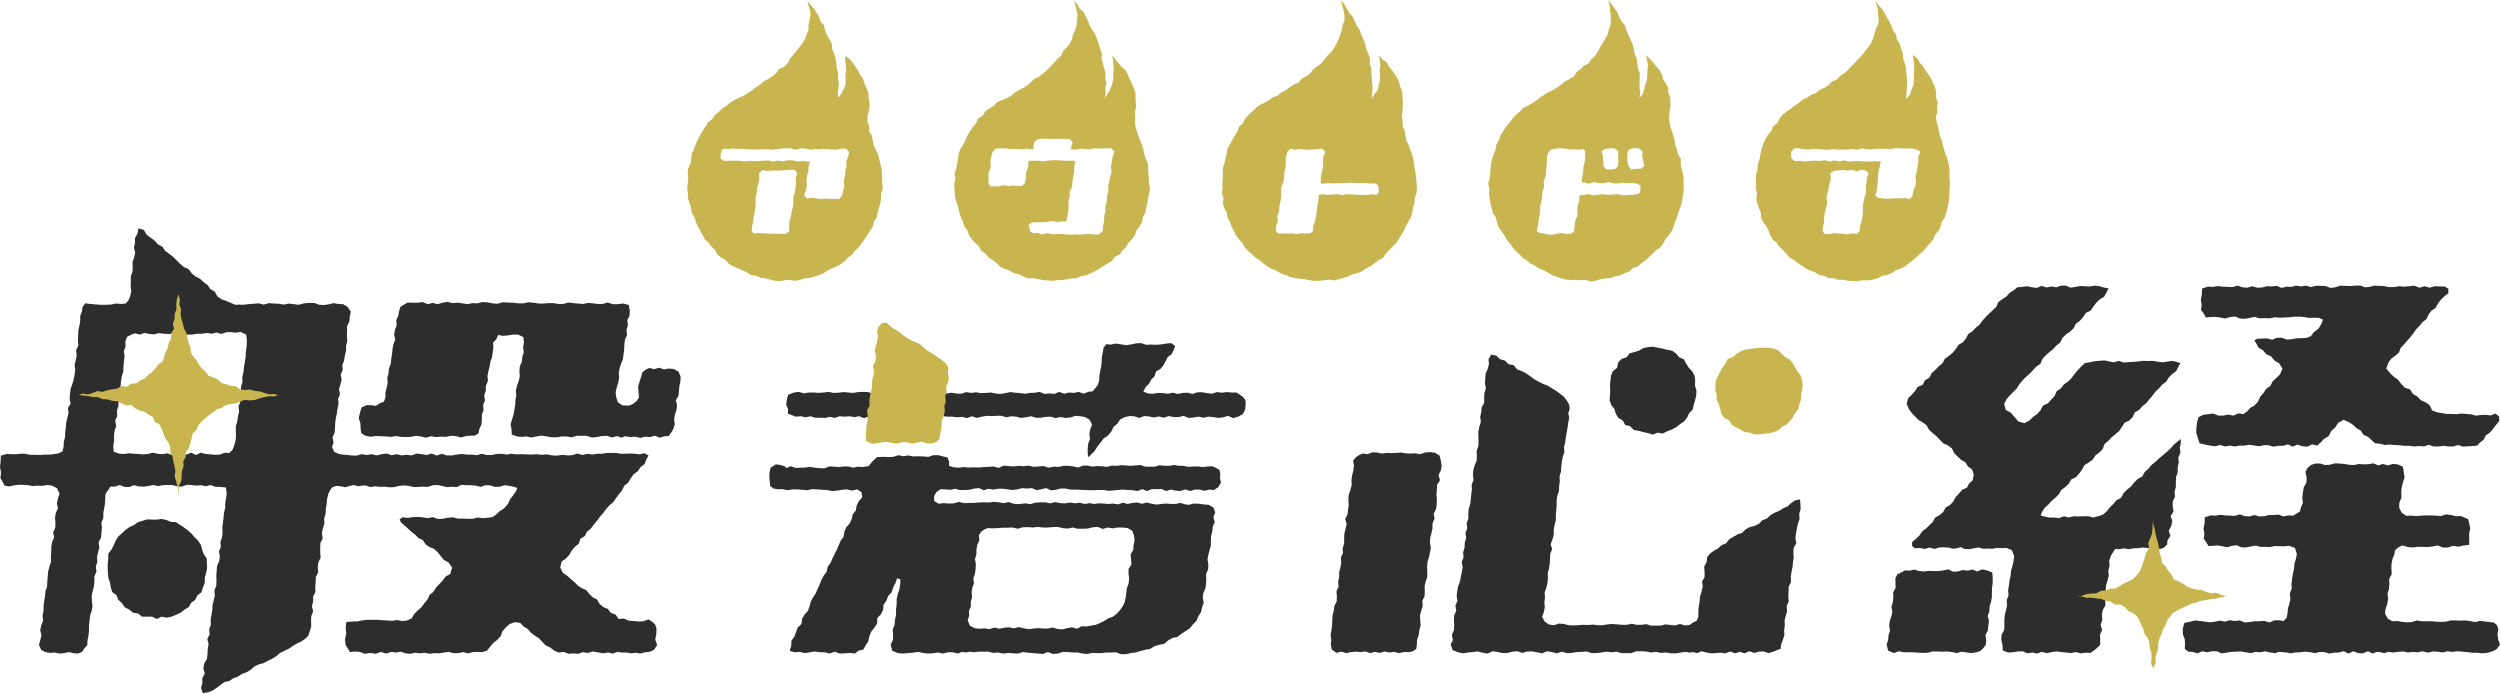 <?xml version="1.0" encoding="utf-8"?>
<!-- Generator: Adobe Illustrator 25.4.6, SVG Export Plug-In . SVG Version: 6.00 Build 0)  -->
<svg version="1.1" id="レイヤー_1" xmlns="http://www.w3.org/2000/svg" xmlns:xlink="http://www.w3.org/1999/xlink" x="0px"
	 y="0px" viewBox="0 0 1200 333" style="enable-background:new 0 0 1200 333;" xml:space="preserve">
<style type="text/css">
	.st0{fill:#FFFFFF;}
	.st1{fill:#C9B54F;}
	.st2{fill:#2D2D2D;}
</style>
<rect x="-86.3" y="-79.5" class="st0" width="1372.6" height="491.9"/>
<g>
	<g>
		<polygon class="st1" points="423.4,84.7 423.3,81.8 422.7,79.1 422,76.4 421.4,73.7 420.2,71.7 419.4,69.6 418.9,67.3 418.5,65 
			417.2,63 417.2,60.7 416.4,58.4 416.4,56.1 416.9,53.8 417.4,51.5 417.4,49.1 416.9,46.8 416.8,44.4 415.9,42.2 414.9,40 
			414.2,37.8 412.8,35.8 411.8,33.7 410.5,31.8 409.1,29.8 407.5,28.1 405.7,26.8 405.7,29 406,31.4 406.2,33.7 405.8,36.1 
			405.9,38.5 405.8,40.9 404.8,43.1 403.7,45.2 402.4,46.9 402.2,44.7 402.5,42.3 402.6,39.9 402.2,37.5 402.4,35.1 401.6,32.8 
			401.5,30.4 401,28 400.4,25.7 399.4,23.5 399.3,21 398.2,18.9 397,16.8 396,14.6 395.5,12.1 393.9,10.3 393.1,8 391.8,5.9 
			390.5,3.9 388.9,2.1 387.5,0.5 388,2.5 388.8,4.8 389.1,7.2 388.6,9.5 388.1,11.8 388.1,14.3 387.2,16.5 386.4,18.7 385.1,20.8 
			383.7,22.7 382.2,24.5 380.7,26.4 379.2,28.2 378,30.4 376.3,32.1 374,33.1 372.6,35.1 370.7,36.6 368.7,37.9 366.6,39 
			364.8,40.6 362.8,41.9 360.9,43.4 358.9,44.7 357,46 354.7,46.9 352.6,48 350.5,49.2 348.7,50.8 346.7,52.1 344.9,53.7 
			343.1,55.3 341.7,57.3 339.7,58.8 338.6,60.9 337.2,62.9 336,65 334.9,67.1 333.9,69.3 333.1,71.6 332,73.8 331.8,76.2 
			331.4,78.6 330.3,80.8 330.1,83.2 330.4,85.7 330.1,88.1 329.9,90.5 330.2,92.8 330.2,95.2 331,97.5 331.7,99.8 332,102.1 
			333.3,104.2 334,106.4 334.9,108.7 336.1,110.7 337.2,112.7 338.3,114.9 340.1,116.5 341.5,118.4 343.2,120 344.4,122.2 
			346.2,123.7 348.4,124.8 349.9,126.7 352,127.9 354.2,128.8 356.4,129.8 358.5,130.7 360.5,132.1 362.9,132.3 365.1,133.4 
			367.4,133.6 369.7,134.2 372.1,134.8 374.4,135 376.8,134.5 379.2,134.4 381.6,134.8 383.9,134.4 386.2,133.6 388.5,133.4 
			390.9,132.8 393.1,132 395.3,131.2 397.3,129.8 399.5,128.8 401.6,127.8 403.7,126.7 405.6,125.2 407.2,123.5 409.1,122.1 
			410.6,120.1 412.3,118.6 413.7,116.6 415.1,114.7 416.4,112.8 417.6,110.7 419,108.8 419.5,106.4 420.8,104.4 421.3,102 
			421.9,99.7 422.6,97.5 422.9,95.1 422.9,92.8 423.8,90.5 423.5,88.1 		"/>
	</g>
	<g>
		<polygon class="st1" points="551.4,84.7 551.1,81.9 551.1,79 550.1,76.4 549.1,73.8 548.8,71.5 548.1,69.3 547.2,67.3 546.3,65.1 
			545.7,62.9 545,60.7 544.8,58.4 544.9,56.1 544.7,53.8 545.3,51.5 545.2,49.1 545,46.8 545,44.4 544.2,42.2 543.3,40 542.2,37.9 
			541.3,35.7 540.2,33.6 538.3,32.1 536.8,30.2 535.3,28.4 533.7,26.5 534.3,29 534.5,31.4 534.5,33.7 534.3,36.1 534.3,38.5 
			533.7,40.8 532.8,43 531.6,45 530.3,47.4 530.7,44.7 530.6,42.3 531.1,39.9 530.5,37.5 530.7,35.1 530,32.8 529.4,30.4 
			528.8,28.1 528.9,25.6 528,23.4 527.4,21 526.6,18.8 525.7,16.5 524.4,14.5 523.1,12.4 522.3,10.1 521.2,8 520.1,5.8 518.3,4.2 
			517.1,2.1 515.5,0.1 516.2,2.5 516.7,4.8 517.2,7.2 516.9,9.5 516.8,11.9 516.2,14.2 515.1,16.4 514.6,18.8 513.5,20.9 512,22.8 
			510.3,24.5 509.3,26.8 507.5,28.3 505.9,30.1 504.3,31.9 502.6,33.6 500.8,35.2 499,36.7 496.7,37.7 495,39.3 493.2,40.9 
			491.1,42.2 489,43.3 487,44.5 485.1,46.1 483,47.2 480.9,48.1 478.6,49 477,50.9 474.8,52.1 472.9,53.5 471.6,55.6 469.4,56.9 
			468.5,59.2 466.9,61 465.6,63.1 464.3,65.1 463.4,67.3 462.3,69.4 461,71.5 460.1,73.8 459.9,76.2 459.4,78.6 459,80.9 
			458.1,83.2 458.6,85.7 458,88.1 458.1,90.5 458.3,92.8 458.5,95.2 459.3,97.5 460,99.7 460.5,102 461.2,104.3 462.2,106.4 
			462.9,108.8 464.4,110.6 465.1,112.9 466.5,114.9 468.1,116.6 469.9,118.3 471,120.4 473,121.7 474.5,123.6 476.5,124.9 
			478.4,126.3 480.1,128 482.2,129.1 484.5,129.8 486.5,131.1 488.9,131.6 491,132.6 493.2,133.6 495.6,133.5 498,133.9 
			500.3,134.4 502.6,134.6 505,134.8 507.3,134.5 509.7,134.4 512,134.1 514.3,133.6 516.8,133.6 518.9,132.5 521.3,132.2 
			523.5,131.2 525.6,130.2 527.7,129 529.7,127.7 531.7,126.4 533.8,125.2 535.2,123.2 537.4,122.2 538.8,120.2 540.5,118.6 
			541.7,116.5 543.3,114.8 544.8,112.9 545.5,110.6 547,108.7 548.2,106.6 548.5,104.2 549.8,102.2 550.2,99.8 550.7,97.5 
			551.1,95.1 551.6,92.8 552,90.5 551.5,88.1 		"/>
	</g>
	<g>
		<polygon class="st1" points="679.7,84.7 679.3,81.9 678.8,79.1 678.4,76.4 677.7,73.7 676.8,71.6 676.1,69.4 675,67.4 674.6,65.1 
			674.3,62.8 673.3,60.7 673.3,58.4 672.9,56.1 673.2,53.8 673.3,51.5 673.4,49.1 673.2,46.8 673.2,44.4 672.3,42.2 671.7,39.9 
			670.8,37.7 669.5,35.7 668.2,33.7 666.7,31.9 665.5,29.8 663.5,28.5 661.8,26.4 662.3,29 662.6,31.4 662.2,33.7 662.4,36.1 
			662.4,38.5 661.7,40.8 661.4,43.2 659.8,45 658.6,47.3 658.6,44.7 658.9,42.3 658.6,39.9 658.5,37.5 658.3,35.2 658.2,32.8 
			657.5,30.5 657.6,28 656.8,25.7 655.8,23.5 655.3,21.1 654.5,18.9 653.4,16.7 652.7,14.4 651.3,12.4 650.4,10.2 649.3,8.1 
			647.7,6.2 646.5,4.2 645.3,2 643.7,0.1 644.2,2.5 644.9,4.8 645.3,7.2 645.4,9.6 644.5,11.9 644.1,14.2 643.4,16.4 642.6,18.7 
			641.6,20.8 640.4,22.9 639,24.9 637.3,26.6 635.8,28.5 634.3,30.3 632.4,31.7 630.4,33.2 629,35.1 627.1,36.6 624.9,37.7 
			623.4,39.6 621.1,40.6 619.1,41.8 617.2,43.3 615.1,44.4 613.2,45.9 611,46.7 609,48.2 606.9,49.3 604.7,50.4 602.8,51.8 
			601.1,53.5 599.3,55.2 597.6,56.9 596.6,59.2 594.7,60.8 593.9,63.2 592.7,65.2 591.5,67.2 590.3,69.4 589.1,71.5 588.8,73.9 
			588.2,76.2 587.7,78.6 586.9,80.9 587,83.3 586.9,85.7 586.7,88.1 586.8,90.4 586.5,92.8 587.3,95.1 587,97.5 587.6,99.9 
			588.8,102 589.2,104.4 590.3,106.5 591.1,108.7 592.3,110.8 593.2,113 594.7,114.8 596.3,116.6 597.5,118.7 599.1,120.5 
			600.9,122 602.6,123.7 604.6,124.9 606.4,126.5 608.4,127.9 610.4,129 612.7,129.9 614.7,131.2 616.9,132 619.1,132.9 
			621.4,133.4 623.8,133.8 626.1,134 628.5,134.5 630.8,134.8 633.2,134.8 635.5,134.5 637.8,134.2 640.3,134.6 642.6,134 
			644.9,133.4 647.2,132.7 649.3,131.6 651.7,131.1 653.8,130.2 655.8,128.8 657.9,127.8 659.8,126.3 661.7,124.9 663.8,123.8 
			665.2,121.7 666.8,120.1 668.4,118.3 670.2,116.7 671.4,114.7 672.7,112.7 673.9,110.7 674.8,108.5 676,106.4 677.2,104.4 
			677.9,102.1 678.2,99.7 678.9,97.5 679.1,95.1 679.9,92.8 680.1,90.5 680,88.1 		"/>
	</g>
	<g>
		<polygon class="st1" points="808.1,84.7 807.4,81.9 806.8,79.1 806.8,76.3 805.4,73.8 804.9,71.6 804.1,69.5 803.8,67.2 803.1,65 
			802.5,62.8 801.7,60.7 801.3,58.4 801.1,56.1 801.4,53.8 801.8,51.5 801.8,49.1 801.7,46.8 800.8,44.5 800.7,42.1 799.6,40 
			798.3,38 797.7,35.7 796.5,33.6 795,31.8 793.5,29.9 791.9,28.2 790,26.4 790.6,29 791,31.4 790.8,33.7 790.7,36.1 790.5,38.5 
			789.7,40.7 789.2,43 788.4,45.3 786.9,47 787.3,44.7 787,42.3 787,39.9 787,37.5 787.1,35.1 786.2,32.8 785.9,30.4 785.6,28 
			784.6,25.8 784.2,23.5 783.6,21.1 782.6,18.9 781.6,16.7 780.7,14.5 780,12.2 778.4,10.3 777.2,8.2 776.4,5.9 774.9,4 773.6,2 
			771.8,0 772.7,2.5 772.8,4.8 773.1,7.2 773.2,9.5 773.1,11.9 772.2,14.2 771.7,16.5 770.5,18.5 769.4,20.6 768.1,22.6 767,24.7 
			765.7,26.8 763.9,28.3 762.5,30.4 760.3,31.5 758.6,33.2 756.8,34.6 755.4,36.7 753.3,38 751.2,39.1 749.3,40.6 747.4,42 
			745.4,43.3 743.2,44.2 741.2,45.5 739.2,46.8 737.3,48.3 735.3,49.6 733.2,50.8 731,51.9 729.4,53.7 727.5,55.2 725.9,57 
			724.5,59 722.9,60.8 721.6,62.9 720.3,64.8 719.5,67.2 718.3,69.3 717.9,71.7 717,73.9 716.3,76.2 715.7,78.5 715.5,80.9 
			715.3,83.3 715,85.7 714.3,88.1 714.9,90.4 714.7,92.8 715.1,95.2 715.3,97.5 716,99.8 716.5,102.2 717.9,104.2 718.5,106.4 
			719.2,108.7 720.5,110.8 721.9,112.7 723,114.7 724.5,116.6 725.9,118.5 727.4,120.3 729.2,121.9 730.8,123.7 732.8,125 
			734.6,126.5 736.7,127.5 738.7,128.9 740.9,129.7 743,130.8 745,132.1 747.3,132.8 749.5,133.6 751.9,134.2 754.2,134.4 
			756.6,134.3 759,134.5 761.3,134.4 763.7,135.1 766.1,134.7 768.4,134 770.7,133.6 773.1,133.5 775.3,132.6 777.7,132.2 
			779.8,131.1 782.1,130.3 783.9,128.6 786.2,127.9 787.9,126.3 789.9,124.9 791.6,123.3 793.3,121.7 795,120.1 797,118.7 
			798.4,116.7 799.5,114.7 801.1,112.9 802.4,110.9 803.4,108.7 804,106.4 805,104.2 805.6,101.9 806.5,99.8 807.2,97.5 807.6,95.2 
			808,92.8 808.2,90.5 808.1,88.1 		"/>
	</g>
	<g>
		<polygon class="st1" points="935.7,84.7 935.8,81.9 935.4,79.1 934.8,76.4 933.8,73.8 933.1,71.6 932.5,69.4 932,67.2 931.1,65.1 
			930.7,62.8 930.2,60.6 929.6,58.4 929.2,56.1 930,53.9 929.7,51.5 930.1,49.1 929.3,46.8 929.4,44.5 928.9,42.1 927.9,39.9 
			927,37.7 925.7,35.8 924.3,33.9 923.1,31.9 921.5,30.1 920.3,28 918.2,26.4 918.5,29 918.8,31.4 918.8,33.7 918.6,36.1 
			918.7,38.5 918.4,40.9 917.5,43.1 916.8,45.4 914.9,47.4 915.1,44.7 915.2,42.3 915.5,39.9 915.3,37.5 915,35.1 914.9,32.7 
			914.3,30.4 913.5,28.1 913.4,25.6 912.5,23.4 911.9,21 910.5,19 910.1,16.6 908.7,14.6 907.8,12.4 906.8,10.1 905.5,8.1 
			904.5,5.9 903.1,4 901.4,2.2 900.1,0.2 900.8,2.5 901.4,4.8 901.5,7.2 901.8,9.6 901.4,11.9 900.3,14.1 899.7,16.4 899,18.7 
			898,20.9 896.6,22.8 895.1,24.7 893.7,26.7 892,28.3 890.4,30.1 888.7,31.7 887.1,33.5 885.3,35.1 883.3,36.4 881.6,38.2 
			879.4,39.1 877.7,40.8 875.7,42.2 873.4,43.1 871.6,44.7 869.3,45.5 867.4,46.9 865.2,47.8 863.4,49.4 861.4,50.8 859.5,52.2 
			857.5,53.6 855.6,55.1 854.1,57.1 853,59.2 851,60.8 850.1,63 848.5,64.9 847.3,67 846.3,69.2 845.6,71.5 845,73.9 844.6,76.3 
			843.8,78.5 843.7,80.9 843,83.3 842.8,85.7 842.9,88.1 842.8,90.5 843.4,92.8 843,95.2 843.5,97.5 844.2,99.8 845.2,102 
			845.3,104.4 846.3,106.6 847.8,108.6 848.9,110.7 849.7,112.9 850.9,115 852.8,116.5 854.1,118.5 855.8,120.1 857.5,121.8 
			859,123.7 861.1,124.8 863,126.3 864.9,127.5 866.9,128.9 869,129.9 871.2,130.7 873.2,132 875.6,132.4 877.8,133.5 880.2,133.5 
			882.4,134.3 884.8,134.3 887.2,134.8 889.5,134.9 891.9,134.9 894.2,134.5 896.7,134.6 899,134.2 901.3,133.6 903.4,132.4 
			905.8,132 908,131.1 910,129.7 912.2,129 914.3,127.9 916.2,126.4 918.1,125 919.9,123.4 921.6,121.8 923.4,120.3 924.9,118.4 
			926.5,116.7 928,114.9 928.9,112.6 930.5,110.8 931.5,108.7 932.1,106.4 933.5,104.4 934.2,102.1 934.8,99.8 935.3,97.5 
			935.6,95.1 935.7,92.8 935.8,90.4 936,88.1 		"/>
	</g>
	<g>
		<g>
			<g>
				<path class="st2" d="M572.8,241.7l-2,0.6l-1.9-0.2l-2.3-0.7l-2.3,0.5l-2.3,0l-2.3-0.2l-2.3,0.2l-2.3,0.3l-2.3-0.4l-2.3-0.6
					l-2.3,0.6l-2.3-0.6l-2.3,0.2l-2.3,0.5l-2.3-0.6l-2.3,0.8l-2.3-0.4l-2.3,0.2l-2.3-0.2l-2.3-0.1l-2.3,0.3l-2.3-0.4l-2.3,0.4
					l-2.3-0.6l-2.3,0.3l-2.3-0.4l-2.4,0.4l-2.4-0.1l-2.4-0.5l-2.4,0.6l-2.4-0.5l-2.4,0l-2.4,0.2l-2.4,0.7l-2.4-0.4L489,242l-2.4-0.2
					l-2.4-0.8l-2.4,0.5l-2.4-0.4l-2.4-0.2l-2.4,0.3l-2.4-0.1l-2.4,0.1l-2.4,0.2l-2.4,0l-2.4,0.1l-2.4-0.6l-2.4,0.7l-2.4,0.1
					l-2.4-0.2l-2.4,0.3l-2.2-1.3v-2.5l1.2-1.9l1.9-1.3l2.3,0.1l2.3,0.2l2.3-0.5l2.3,0.6h2.3l2.3-0.1l2.3-0.6l2.3-0.2l2.3,1l2.3-0.7
					l2.3,0.4l2.3-0.4l2.3,0l2.3,0.3l2.3,0.3l2.3-0.3l2.3-0.6l2.4,0.2l2.3-0.2l2.3,1l2.3-0.5l2.3-0.5l2.3,1.1l2.3-0.3l2.3-0.6l2.3,0
					l2.3,0.5l2.3,0l2.3,0.1l2.3,0.1l2.3,0.1h2.3l2.3-0.1l2.3,0l2.3,0.4l2.3-0.2l2.3-0.2l2.3-0.2l2.3,0.2l2.3,0.1l2.3,0.4l2.3-0.9
					l2.3,0.9l2.3-0.9h2.3l2.3-0.1l2.3,1l2.3-0.7l2.3,0.5l2.3,0.2l2.3-0.8l2.3,0.8l2.3-0.7l2.3,0l2.3,0.6l2.3-0.6l2.3,0.2l2.1-1.4
					l1.2-2.2l-0.4-2.1l0.1-2.1l-0.4-1.9l-1.7-0.9l-1.7-0.8l-2.3,0.1l-2.3,0.3l-2.3-0.3l-2.3,0l-2.3,0.2l-2.3-0.5l-2.3,0l-2.3-0.4
					l-2.3,0.4l-2.3,0l-2.3-0.3l-2.3,0.7l-2.3,0l-2.3,0l-2.3-0.8l-2.3,0.2l-2.3,0.2l-2.3-0.2l-2.3-0.1l-2.3,0.3l-2.3-0.1l-2.3,0.6
					l-2.3-0.3l-2.3-0.1l-2.3,0.3l-2.3-0.5l-2.3,0l-2.3,0.9l-2.3-0.5l-2.3-0.3l-2.4,0l-2.4,0.5l-2.4-0.1l-2.4,0.5l-2.4-0.8l-2.4,0.2
					l-2.4,0.2l-2.4-0.6l-2.4,0.3l-2.4-0.2l-2.4,0.3l-2.4-0.2l-2.4-0.2l-2.4,1.1l-2.4-0.7l-2.4,0.2l-2.4,0.1l-2.4,0.2l-2.4-0.1
					l-2.4,0.1l-2.4-0.2l-2.4,0.3l-2.4-0.2l-2.2-0.7l0.1-1.9l-0.8-2.1l-2-0.5l-2.4-0.6l-2.4,0l-2.4,0.8l-2.4-0.2l-2.4-0.1l-2.4,0.1
					l-2.4-0.5l-2.4,0.4l-2.4-0.5l-2.4,0.8l-2.4,0.1l-2.4-0.1l-3,0.1l-2.3,2.1l-1.7,2.2l-2.9,0.5l-2.3-0.2l-2.3,0.5l-2.3-0.6l-2.3,0
					l-2.3,0.3l-2.3-0.2l-2.3-0.1l-2.3,0.9l-2.3-0.1l-2.3-0.2l-2.3-0.4l-2.3,0.3l-2.3,0.1l-2.3,0.1l-2.3-0.8l-2.3,0.9L377,224
					l-2.3-0.8l-2.3-0.3l-2.5,1.6l-0.6,2.6v2.1l0.2,2.1l0.2,2l1.6,1.2l1.9,0.3l2.4,0l2.4,0.5l2.3-0.4l2.3,0l2.4,0.2l2.4,0.2l2.4-0.5
					l2.4,0.1l2.4,0.2l2.4,0.1l2.4,0.5l2.4-0.2l2.4-0.4l2.4-0.2l2.4,0.6l2.4-0.6l2.1,1.3l0.4,2.5l-1.6,1.8l-1.1,2.1l-0.4,2.4
					l-1.5,1.9l-0.5,2.3l-1,2.1l-1.6,1.8l-0.9,2.2l-0.4,2.4l-1.4,1.9l-0.9,2.1l-0.9,2.1l-1.1,2.1l-1,2.1l-0.9,2.1l-1.4,1.9l-0.5,2.4
					l-1.4,1.9l-1.1,2l-0.8,2.2l-1,2.1l-0.9,2.1l-1.3,2l-1.1,2l-0.6,2.3l-0.8,2.2l-1.6,1.8l-1.2,2l-0.3,2.5l-1.8,1.7l-0.8,2.2
					l-0.8,2.2l-1.4,1.9l-0.1,2.6l-0.8,2.3l2.5,0.7l2.4-0.2l2.4,0.6l2.4-0.4l2.4-0.4l2.4,0.4l2.4,0l2.4,0.6l2.4-0.9l2.4,0.9l2.4-0.1
					l2.4-0.2l2.4,0.3l1.9-1.4l2.2-0.5l1.1-2l1.3-2l0.5-2.4l0.9-2.2l1.5-1.9l1.3-2l0.1-2.6l1.7-1.8l1.1-2.1l0.2-2.5l1.4-2l0.8-2.2
					l1.7-1.8l0.7-2.3l1.1-2.1l0.8-2.3l1.6,0.5l-0.1,2.4l-0.4,2.4l-0.8,2.4l-0.5,2.4l0,2.5l-0.3,2.4v2.5l-0.5,2.4l-0.2,2.4l-0.9,2.3
					l0.2,2.5l-0.1,2.5l-1.1,2.3l0.8,2.9l2.7,1.1l2.4,0.2l2.4-0.2l2.4-0.2l2.4-0.4l2.4,0.5l2.4,0.3l2.4-0.1l2.4-0.4l2.4,0.5l2.4-0.6
					l2.4,0l2.4,0.6l1.9-0.8l2.2,0.3l1.5-0.4l1.9,0.3l2.4-0.3h2.4l2.3,0l2.3,0.6l2.4-0.2l2.4,0.5l2.4-0.3l2.4,0.2l2.4,0.1l2.3-0.7
					l2.4,0.3l2.4,0.2l2.4,0.2l2.4,0.2l2.4-0.9l2.4,0.9l2.4-0.2l2.4-0.8l2.4,0.1l2.4,0.2l2.3,0l2.3,0.5l2.3,0.2l2.3-0.5l2.3,0.1
					l2.3,0l2.3-0.3l2.3,0l2.3-0.1l2.3,0.9l2.4,0l2.3-0.5l2.4-0.3l2.3-0.7l2.3-0.6l2.3-0.4l2.1-1.3l2.3-0.7l2.4-0.5l1.9-1.6l2.1-1.2
					l2.4-0.5l1.9-1.5l2-1.3l2-1.3l1.5-1.9l1.7-1.7l0.9-2.2l1.3-2l0.5-2.3l0.8-2.2l-0.5-2.4l0.3-2.3l1-2.2l0.3-2.3l0.1-2.3l-0.1-2.3
					l1-2.2l0.1-2.3l-0.4-2.4l0.4-2.3l0.6-2.2l0.6-2.2l0-2.3l0.1-2.3l0.6-2.2l0.2-2.3l1-2.2l-0.7-2.4l0.9-2.2l-0.9-2.4l-2.2-1.3
					l-2.7-0.2l-1.9-0.3L572.8,241.7z M512.2,301.5l-2.3,0.6l-2.3-0.2l-2.3-0.7l-2.3,0.5l-2.3,0l-2.3-0.2l-2.3,0.2l-2.3,0.3l-2.3-0.4
					L489,301l-2.4,0.6l-2.3-0.5l-2.3,0.2l-2.3,0.5l-2.3-0.6L475,302l-2.3-0.4l-2.3,0.2l-2.3-0.2l-2.5-1.2l-1.1-2.6l0.7-2.2l-0.1-2.3
					l0.9-2.2v-2.3l0.6-2.2l-0.2-2.3l0.3-2.2l0.8-2.2l-0.3-2.4l0.8-2.2l0.3-2.3l0.1-2.3l-0.4-2.4l0.7-2.2v-2.3l0.4-2.3l1-2.2
					l-0.2-2.4l1-1.6l1.5-1.1l1.7-0.7l2.4,0.1l2.4-0.1l2.4-0.2l2.4,0l2.4-0.1l2.4,0.6l2.4-0.7l2.4-0.1l2.4,0.2l2.4-0.3l2.4,0.3l2.4,0
					l2.4-0.2l2.4-0.1l2.4,0.6l2.4,0.2l2.4-0.5l2.4,0.6h2.4l2.4-0.1l2.4-0.6l2.4-0.2l2.4,1l2.4-0.7l2.4,0.4l2.4-0.4l2.4,0l2.4,0.3
					l2.1,1.2l0.9,2.2l0.3,2.4l-0.5,2.3l-0.1,2.3l-1.3,2.2l0.2,2.4l0.2,2.4l-1.4,2.2l0,2.4l0.3,2.4l-0.3,2.3l-0.8,2.2l-0.3,2.3
					l-0.3,2.3l-0.5,2.2l-1,2l-1.3,1.8l-1.5,1.6l-1.8,1.4l-2.2,0.8l-1.9,1.2l-2,1l-2.1,0.9l-2.3,0.4l-2.2,0.4l-2.3-0.1l-2.2,1.2
					l-2.3-0.7L512.2,301.5z"/>
			</g>
			<g>
				<polygon class="st2" points="536.4,203.3 537.6,201.4 539.7,200.3 542.1,199.7 544.4,199.8 546.8,200.6 549.2,199.7 
					551.5,199.9 553.9,200.4 556.3,199.9 558.7,200.5 561,199.7 563.4,200.2 565.8,200.2 568.1,199.6 570.5,200.6 572.9,200.4 
					575.3,200 577.6,200.5 580,200 582.4,200.2 584.8,200.6 587.2,200.3 589.5,199.6 591.9,200.7 594.3,200 596.5,198.8 
					597.7,196.5 597.9,194.4 597.9,192.3 596.7,190.6 595.2,189.5 593.5,188.4 591.1,188.4 588.8,188.2 586.5,188.5 584.1,188.2 
					581.7,189 579.4,188.7 577.1,188.3 574.7,188.3 572.4,189.1 570,188.5 567.7,188.6 565.3,189.1 563,188.5 560.6,189 
					558.3,188.7 555.9,188.6 553.5,189 551.2,188.9 548.8,188 549.9,185.8 551.5,184.2 552.6,182.2 554.2,180.6 554.9,178.3 
					557,177.1 558.4,175.4 559.5,173.4 560.5,171.4 562.4,170 563.4,167.9 564.1,166.1 562.2,164.7 559.8,164.9 557.4,165.3 
					555,165.5 552.6,165.4 550.2,165.5 547.8,164.7 545.4,164.8 543,165.3 540.5,165.7 538.1,165.3 535.7,164.9 533.2,165.4 
					531.1,165.2 529.7,166.9 529.4,168.9 528.9,171.1 528.8,173.5 528.6,175.8 528.1,178.1 527.7,180.4 527.6,182.7 526.9,184.9 
					525.6,186.5 524.4,187.9 522.5,188 520.2,189 517.8,188.1 515.5,188.6 513.1,188.4 510.8,189 508.4,188.1 506,189.1 
					503.7,188.8 501.4,189.1 499,188.1 496.7,188.5 494.3,188.6 492,189 489.7,188.7 487.3,188.5 485,188.2 482.6,188.7 
					480.3,189.1 477.9,188.9 475.5,188.4 473.2,188.6 470.8,188.7 468.5,188.3 466.1,188.6 463.8,188.2 461.4,189 459.1,188.9 
					456.7,188.5 454.4,188.9 452,188.5 449.6,188.4 447.3,188.9 444.9,188.8 442.5,189.1 440.2,188.9 437.8,189 435.5,189 
					433.1,188.3 430.8,188.3 428.4,188.2 426,188.5 423.7,188.3 421.3,188.7 418.9,188.9 416.6,188.2 414.2,188.1 411.9,188.2 
					409.5,188.6 407.1,188.4 404.8,188.2 402.4,188.5 400,188.6 397.7,188.1 395.3,188.4 392.9,188.6 390.6,188.4 388.2,188.4 
					385.8,188.8 383.4,188.1 381.1,188.4 378.3,189.5 377.6,192.3 377.4,194.4 378.3,196.4 378.2,198.6 380.2,199.3 381.9,200 
					384.3,199.8 386.6,200.3 389,199.8 391.3,200.5 393.7,200.5 396,200.6 398.4,200.1 400.7,200.6 403,199.8 405.4,200 
					407.7,199.8 410.1,200.2 412.4,199.8 414.8,200.7 417.1,199.9 419.4,200.3 421.8,200.5 424.1,200.4 426.5,199.9 428.9,200.1 
					431.2,199.8 433.6,199.6 435.9,199.7 438.3,200.3 440.6,200.7 443,200.3 445.3,200.3 447.7,199.9 450,200.2 452.4,199.7 
					454.8,200 457.1,200 459.5,200.3 461.8,200.1 464.2,200.7 466.5,199.8 468.9,200.6 471.3,200 473.6,199.6 476,199.7 
					478.3,199.6 480.7,199.6 483.1,200.3 485.4,199.8 487.8,200 490.1,200.6 492.5,200.3 494.9,199.8 497.2,200.5 499.6,200.5 
					502,200.1 504.3,200 506.7,200.7 509,200.2 511.4,200.6 513.8,200.4 516.2,199.6 518.5,199.8 520.9,200.2 523,201.5 
					524.2,203.8 523.3,206.1 522.9,208.4 523.2,210.7 522.3,213 522.1,215.3 522.1,217.7 522.4,219.5 523.7,218.2 525.4,216.5 
					526.7,214.4 528.2,212.5 529.7,210.5 531.8,209.1 533.4,207.2 534.5,204.9 				"/>
			</g>
			<g>
				<polygon class="st1" points="452.7,173.3 454.3,174.7 455.3,176.7 455,178.8 455.4,181.2 455.2,183.5 454.1,185.7 454.4,188 
					453.7,190.3 454,192.7 453.3,194.9 453.5,197.3 453,199.6 452,201.8 452,204.1 451.7,206.4 451.2,208.7 450.9,210.7 
					449.5,212.2 447.4,212.8 445,212.9 442.6,212 440.2,212.5 437.8,212.9 435.3,212.3 432.9,212.3 430.5,212.9 428.1,212.6 
					425.7,212.1 423.3,212.3 420.8,212.8 418.4,213 415.6,211.6 415.6,208.8 415.8,206.5 415.9,204.1 416.4,201.7 416.5,199.4 
					416.2,196.9 417.4,194.7 417.3,192.3 417.6,189.9 418.2,187.6 418.6,185.3 418.6,182.9 419.2,180.5 419.6,178.2 418.9,175.7 
					420.2,173.5 420.5,171.1 419.9,168.6 420.3,166.3 421,163.9 421.4,161.6 421,159.1 421.7,156.8 423.2,155.1 425.5,154.9 
					427.3,156.5 429.2,157.9 431.2,159 433,160.6 434.9,161.9 436.9,163.1 439.1,164.1 441.3,165 443.1,166.5 444.9,168.1 
					446.9,169.3 448.9,170.6 450.8,172 				"/>
			</g>
		</g>
	</g>
	<g>
		<g>
			<g>
				<polygon class="st2" points="688.7,217.3 691,218.7 691.6,221.1 692,223.5 691.6,225.8 690.5,228 691.2,230.5 689.8,232.7 
					689.7,235 689.5,237.3 689.7,239.7 689.6,242.1 689.3,244.4 688.2,246.6 688.6,249 687.6,251.2 687.6,253.6 687.1,255.9 
					686.5,258.2 686.4,260.5 686.8,262.9 686.4,265.2 685.9,267.5 685.2,269.8 685,272.1 685.1,274.6 685.1,276.9 684.3,279.2 
					683.8,281.5 683.9,283.8 683.8,286.2 682.7,288.4 682.9,290.8 682.2,293.1 681.6,295.4 681.7,297.8 681.9,300.1 681.3,302.4 
					681,304.8 680.2,307.1 680.1,309.4 679.8,311.5 678,312.7 676.1,313 673.8,313 671.5,313.5 669.2,312.9 666.9,313.2 
					664.6,312.7 662.3,313.4 660,312.9 657.7,313.5 655.4,312.7 653.1,313 650.8,312.8 648.5,313 646.2,313.5 643.8,312.8 
					641.5,313.4 639.3,311.8 638.8,309.5 639,307.2 638.7,304.8 639.1,302.5 639.4,300.2 639.5,297.9 639.6,295.5 640.2,293.2 
					640.5,290.9 641.6,288.7 641.7,286.3 641.5,283.9 642.5,281.7 642.3,279.3 642.8,277 642.8,274.7 643.4,272.4 643.8,270.1 
					643.6,267.7 644.6,265.5 644.5,263.1 645.2,260.8 645.2,258.4 645.3,256.1 645.9,253.8 646.4,251.5 645.7,249.1 646.8,246.9 
					647.1,244.5 647.4,242.2 647.2,239.8 647.4,237.4 648.2,235.2 648.8,232.9 648.7,230.5 649,228.2 649.6,225.9 649.9,223.5 
					649.5,221.1 650.9,219.4 652.4,218.4 654.1,217.7 656.4,218 658.7,217.1 661,217.2 663.3,217.7 665.6,217.4 667.9,217.5 
					670.2,217.4 672.5,217.2 674.8,217.6 677.1,217.7 679.4,217.6 681.7,218 684,217.2 686.4,217 				"/>
			</g>
			<g>
				<polygon class="st2" points="822.6,264.4 820.8,265.7 819.4,267.5 819.2,269.8 818,272 818.2,274.5 818.2,277 817,279.2 
					817.3,281.7 816.7,284.1 816,286.4 815.8,288.8 815.4,291.2 815.2,293.6 815.2,296.1 814.4,298 812.7,298.8 811,300 
					808.7,300.2 806.4,299.5 804.1,300.2 801.8,300 799.5,299.7 797.1,300.3 794.8,300.3 792.5,300.3 790.2,299.6 787.8,299.9 
					785.5,299.9 783.2,299.4 780.9,299.9 778.5,299.9 776.2,299.7 773.9,299.5 771.6,299.7 769.3,300.1 766.9,300.1 764.6,299.8 
					762.3,300 760,299.9 757.6,300.1 755.3,300.2 753,300.1 750.7,299.5 748.3,299.3 746,300.1 743.6,299.8 741.5,298.4 
					740.2,296.1 741,293.9 741.5,291.6 741.3,289.1 741.6,286.8 741.4,284.4 742.2,282.2 742.8,279.9 743,277.6 742.9,275.2 
					743.5,272.9 743.9,270.6 744,268.2 744.1,265.9 745,263.6 744.3,261.2 745.2,258.9 745.8,256.7 745.8,254.3 746.2,252 
					746.8,249.7 746.8,247.3 747,245 747.2,242.6 747.2,240.3 747.5,237.9 748.3,235.7 748.4,233.3 748.7,231 748.6,228.6 
					749.3,226.3 749.4,224 749.7,221.6 750.1,219.3 750.9,217 750.7,214.7 751.3,212.4 751.6,210 752,207.7 752.4,205.4 
					752.7,203.1 753.2,200.7 752.8,198.3 753.5,196 753,193.8 751.9,192 750.6,190.4 748.7,188.9 746.8,187.5 744.8,186.3 
					742.8,185.1 740.5,184.2 738.4,183.1 736.4,182 734.5,180.6 732.5,179.2 730.4,178.1 728.2,177.3 726.6,175.3 724.1,174.8 
					722.4,173.1 720,172.4 718.2,170.7 715.8,170.2 714.5,172.4 714.7,174.8 714.1,177.1 713.1,179.3 712.9,181.7 712.8,184 
					713.2,186.4 712.5,188.7 712.4,191 712.4,193.4 711.2,195.5 711,197.9 710.5,200.1 710.8,202.5 710.1,204.8 709.6,207.1 
					709.6,209.4 709.7,211.8 709.6,214.1 708.8,216.4 708.9,218.8 708.8,221.1 707.8,223.4 707.2,225.6 707,227.9 707.3,230.4 
					706.4,232.6 706.5,235 706.2,237.3 706,239.6 705.7,241.9 705,244.2 704.8,246.6 704.8,248.9 704,251.2 704.3,253.6 
					703.4,255.8 703.8,258.2 703.1,260.5 703,262.9 702.3,265.1 702.5,267.5 701.6,269.8 702.1,272.2 701.7,274.5 701.2,276.8 
					700.8,279.1 699.9,281.4 699.5,283.7 699.2,286 699.6,288.4 698.6,290.7 699,293.1 698,295.4 697.9,297.7 698,300.1 
					697.9,302.4 696.9,304.7 697.4,307.2 696.3,309.4 697.3,312.1 699.9,313.1 702.3,313.6 704.6,313.2 707,313 709.3,312.7 
					711.7,313.3 714.1,313.7 716.5,312.6 718.8,312.9 721.2,313.5 723.6,313.4 726,312.8 728.3,312.6 730.7,313.4 733.1,312.7 
					735.5,312.7 737.8,313.1 740.2,313.6 742.6,312.6 745,313 747.3,313.6 749.7,312.8 752.1,313.5 754.5,313.4 756.8,313 
					759.2,312.9 761.6,312.7 764,313.5 766.3,313.5 768.7,313.2 771.1,312.8 773.5,313.1 775.9,312.8 778.2,313.5 780.6,313.5 
					783,313.5 785.4,312.6 787.8,312.6 790.1,312.7 792.5,313.2 794.9,312.9 797.3,313.4 799.7,313.2 802.1,313.6 804.5,313.6 
					806.9,313.2 809.3,312.9 811.1,313.3 812.5,313 814.8,313.5 816.7,312.6 819,313.2 821.3,313.6 823.6,313.5 825.9,313.3 
					828.2,313.6 830.5,312.7 832.8,313.6 835.1,312.9 837.4,313.6 839.7,312.6 842,313.4 844.3,312.8 846.6,312.7 848.9,313.5 
					851.2,312.8 852.9,312.1 854.7,311.4 854.9,309.4 855.8,307.1 856.5,304.9 856.4,302.5 856.7,300.2 856.6,297.8 857.2,295.5 
					857.8,293.2 857.6,290.9 858.6,288.6 858.4,286.2 858.5,283.9 858.6,281.5 859.7,279.3 859.6,276.9 859.9,274.6 860.4,272.3 
					860.6,270 861,267.7 860.8,265.3 861,262.9 862.2,260.8 861.8,258.3 862.1,256 862.5,253.7 863,251.4 863.8,249.1 863.6,246.7 
					864.3,244.4 864.2,242 864,239.7 861.6,240.2 859.7,241.5 858,243.1 855.9,244 854,245.2 851.8,246.1 849.8,247.3 848.1,248.9 
					846,249.7 844.3,251.4 842.2,252.4 839.9,253 837.9,254.1 836.2,255.8 834,256.5 832,257.7 830,258.9 828.5,260.8 826.3,261.7 
					824.6,263.3 				"/>
			</g>
			<g>
				<polygon class="st2" points="814.3,187.4 814.2,189.7 813.7,192 813,194.2 812.5,196.6 810.8,198.3 809.8,200.5 808.3,202.3 
					806.4,203.6 804.5,205.1 802.4,206.2 800.3,207 798.1,208.1 795.7,207.7 793.4,208.6 791.1,207.9 788.8,207.4 786.6,206.8 
					784.2,206.4 782.5,204.6 780.1,204 778.9,201.8 776.8,200.6 775.6,198.6 774.9,196.3 773.4,194.4 772.6,192.1 772.8,189.7 
					772.9,187.4 772.8,185.1 773,182.7 773.3,180.3 774.2,178.1 776.2,176.6 776.7,174.1 778.3,172.3 780.7,171.5 782.2,169.6 
					784.5,169 786.7,168.3 788.8,167.1 791.1,166.6 793.4,166.4 795.7,166.9 798,167.3 800.2,167.9 802.6,168.3 804.5,169.7 
					806,171.5 808.3,172.5 809.4,174.6 810.6,176.5 812.3,178.3 813.4,180.4 813.7,182.7 813.6,185.1 				"/>
			</g>
			<g>
				<polygon class="st1" points="864.9,187.4 864.6,189.7 864.4,192 863.7,194.2 863.1,196.4 861.7,198.3 860.6,200.4 859.1,202.1 
					857.5,203.8 855.3,204.9 853.6,206.6 851.3,207.4 849,208 846.7,208.2 844.4,208.5 842,208.5 839.7,207.6 837.3,207.4 
					835.3,206.1 833.2,205.1 831.2,203.9 830,201.8 827.7,200.6 826.3,198.7 825.7,196.4 825.1,194.1 824,192 824,189.7 
					823.4,187.4 823.4,185 823.6,182.6 824.6,180.5 825.7,178.4 826.8,176.3 828.2,174.5 829.3,172.3 831.7,171.4 833.4,169.9 
					835.4,168.7 837.5,167.9 839.8,167.5 842.1,167.2 844.4,167 846.7,166.9 849,166.9 851.4,167.3 853.6,168.2 855.3,169.9 
					857,171.5 859.2,172.6 860.6,174.4 861.7,176.5 862.9,178.4 864.4,180.4 865,182.7 865.3,185 				"/>
			</g>
		</g>
	</g>
	<g>
		<g>
			<polygon class="st2" points="1174.3,198.7 1172.1,198.3 1169.8,197.9 1167.4,197 1166.3,194.6 1164.3,193.1 1162,192.1 
				1160.3,190.3 1158.2,189.1 1156.8,186.9 1154.3,186.1 1152.6,184.3 1151.1,182.3 1149.1,180.9 1147.3,179.2 1145.4,176.9 
				1146.5,173.9 1147.9,172.1 1149.8,170.7 1151.5,169.2 1152.4,166.9 1154,165.2 1155.5,163.5 1157,161.8 1158.4,160 1159.8,158 
				1161.4,156.4 1162.8,154.6 1164.7,153.2 1165.7,151 1167.1,149.1 1169.1,147.8 1170.2,145.7 1171.6,143.9 1173.3,142.2 
				1175.2,140.8 1175.2,138.6 1173.5,137.5 1171.1,137.5 1168.6,137.4 1166.2,138.1 1163.8,137.4 1161.3,138.1 1158.9,137.1 
				1156.5,137.4 1154,137.6 1151.6,137.4 1149.1,137.8 1146.7,137.8 1144.2,137.3 1141.7,137.2 1139.6,137.1 1137.4,137.7 
				1135.2,137.9 1133.1,137.1 1130.6,137.1 1128.1,137.3 1125.7,137.2 1123.3,137.1 1121,137.9 1118.6,138.2 1116.3,137.3 
				1113.9,137.2 1111.6,137.2 1109.2,137.8 1106.9,137.1 1104.5,137.5 1102.2,137.1 1099.8,137.7 1097.5,137.6 1095.2,138.2 
				1092.8,137.2 1090.4,137.5 1088.1,137.4 1085.8,138 1083.4,138.1 1081.1,137.4 1078.7,138.1 1076.3,137.9 1074,137.1 
				1071.6,137.8 1069.3,137.7 1066.9,137.6 1064.6,137.3 1062.2,137.7 1059.8,137.6 1057,138.5 1056.9,141.3 1056.4,143.8 
				1056.8,146.3 1056.5,148.8 1057.8,150.5 1058.8,152.4 1060.9,152.2 1063.3,152.1 1065.7,152.4 1068,152.9 1070.4,152.2 
				1072.8,151.9 1075.2,152.9 1077.5,153 1079.9,152.6 1082.3,152.1 1084.6,152.8 1087,152.7 1089.4,152.8 1091.8,152.3 
				1094.2,152.5 1096.5,152.4 1098.9,152.3 1101.3,152 1103.7,152 1106.1,152.2 1108.4,152.6 1110.8,152.5 1113.2,152.6 1115,153.4 
				1114.4,155.2 1112.9,157.7 1110.6,159.5 1109.2,161.4 1107.1,162.2 1104.8,162.3 1102.4,162.4 1100.1,162.8 1097.7,163 
				1095.3,162.1 1093,162.1 1090.6,163.1 1088.2,162.4 1085.8,162.5 1083.5,162.6 1082.1,163.4 1082.9,164.6 1084.1,166.9 
				1086.3,168.2 1087.8,170 1090.2,171.1 1091.8,173.1 1093.9,174.3 1095.6,176.9 1094.4,179.7 1092.7,181.4 1090.9,183 
				1089.8,185.2 1087.8,186.6 1086.5,188.6 1084.9,190.4 1083.9,192.7 1082.3,194.5 1080.1,195.8 1078.7,197.4 1076.8,198.8 
				1074.4,198.4 1072,199.5 1069.6,199 1067.2,199.5 1064.8,199.5 1062.4,198.5 1060,198.8 1057.6,199.1 1055.3,200.2 1054.6,202.6 
				1054.3,205.1 1054.2,207.7 1054.9,210.1 1055.8,212.8 1058.4,213.4 1060.9,213.9 1063.3,214.2 1065.7,213.6 1068,214.3 
				1070.3,213.9 1072.7,214.3 1075,213.9 1077.3,213.9 1079.6,213.5 1081.9,213.8 1084.2,214.2 1086.6,213.7 1088.9,213.7 
				1091.2,214.4 1093.5,214 1095.8,214 1098.2,213.3 1100.5,214.4 1102.8,213.4 1105.1,214.2 1107.5,214.4 1109.8,213.3 
				1112.2,213.9 1114,212.3 1115.5,210.7 1117.8,209.3 1119,206.9 1120.9,205.2 1122.3,203 1124.9,201.5 1127.6,202.7 1129.5,204 
				1131.2,205.6 1133.2,206.7 1134.5,208.7 1136.7,209.7 1138.3,211.2 1140.1,212.8 1142.5,213 1144.7,213.6 1147,213.4 
				1149.4,213.6 1151.7,213.7 1154.1,214 1156.4,214 1158.8,214.3 1161.1,214.1 1163.5,214.3 1165.8,213.5 1168.2,214.3 
				1170.5,214.3 1172.9,214 1175.2,214.3 1177.6,214.3 1179.9,213.6 1182.3,214.4 1184.7,214.2 1186.8,214.1 1189,213.9 
				1190.4,212.4 1192.1,211.1 1193.2,209 1195.2,207.6 1196.7,205.8 1198.1,203.9 1199.6,202.1 1199.6,199.9 1197.8,198.5 
				1195.5,199.4 1193.2,199.1 1190.8,199.2 1188.4,199.5 1186.1,198.9 1183.8,198.7 1181.4,198.5 1179.1,198.8 1176.7,198.7 			"/>
		</g>
		<g>
			<polygon class="st2" points="1196.2,312.7 1198.3,311.7 1200,309.4 1199.1,307 1198.8,304.5 1199.2,301.9 1198.5,300 1197,298.8 
				1195.1,298.6 1192.7,298.3 1190.4,298 1188.1,298.6 1185.7,298.1 1183.4,297.8 1181.1,297.9 1178.7,297.8 1176.4,297.8 
				1174.1,298.4 1171.7,298.5 1169.4,298.4 1167.1,298.2 1164.7,298.2 1162.4,298.2 1160,297.8 1157.7,298.6 1155.3,298.7 
				1153,298.5 1150.7,298.1 1148.3,298.2 1146.1,296.9 1144.8,294.5 1145.1,292.2 1145.9,289.8 1146.3,287.5 1146,285 1146.7,282.7 
				1146.9,280.3 1146.8,277.9 1148,275.6 1147.9,273.1 1147.9,270.7 1148.4,268.3 1149.3,266 1149.6,264.1 1151.1,262.8 
				1153.1,261.8 1155.5,262.5 1157.9,262.8 1160.3,262.5 1162.8,262.5 1165.2,262.6 1167.7,262.3 1170.1,261.8 1172.5,262.8 
				1175,262.8 1177.4,262 1179.9,262.4 1182.3,261.9 1185.2,261.5 1185.2,258.6 1185.2,256.1 1185.7,253.6 1185.2,251.1 
				1184.7,249.2 1182.9,248.4 1181.2,247.7 1178.9,247.8 1176.5,247.2 1174.1,246.9 1171.7,247.7 1169.3,247.5 1167,247.4 
				1164.6,247.4 1162.2,247.5 1159.8,247.7 1157.4,247.5 1155,247.6 1152.8,246.1 1151.6,243.7 1151.7,241.2 1152.7,238.9 
				1152.6,236.4 1152.8,234 1153.4,231.6 1154.2,229.1 1153.8,226.6 1153.4,224 1150.8,222.9 1148.5,222.7 1146.2,223.4 
				1143.8,222.7 1141.6,223.4 1139.2,222.4 1136.9,222.8 1134.6,222.9 1132.3,222.7 1130,223.2 1127.6,223.1 1125.3,222.7 
				1123,222.5 1120.7,222.4 1118.3,223.1 1116,223.2 1113.7,222.5 1111.3,222.5 1109.3,223.2 1107.6,224.6 1106.6,226.6 
				1107.2,229.1 1107.1,231.6 1105.8,233.9 1105.4,236.3 1105.1,238.8 1105.4,241.3 1104.4,243.7 1104,245.5 1102.4,246.5 
				1100.7,247.5 1098.4,247.4 1096.1,247.9 1093.7,247 1091.4,247.2 1089.1,247.2 1086.8,247.8 1084.4,247.9 1082.1,247.2 
				1079.8,247.9 1077.4,247.7 1075.1,246.9 1072.8,247.6 1070.5,247.5 1068.1,247.4 1065.8,247.1 1063.4,247.5 1061.1,247.4 
				1058.3,248.3 1058.2,251.1 1057.7,253.6 1058.1,256.1 1057.8,258.6 1059,260.3 1060.1,262.1 1062.2,262 1064.4,261.8 
				1066.8,262.2 1069,262.7 1071.3,262 1073.6,261.7 1075.8,262.7 1078.1,262.8 1080.4,262.3 1082.7,261.9 1085,262.5 1087.3,262.5 
				1089.6,262.6 1091.8,262.1 1094.2,262.2 1096.5,262.2 1098.8,262 1101.6,263 1102.5,266 1102,268.4 1101.3,270.7 1101.1,273.1 
				1100.6,275.4 1100.2,277.8 1099.9,280.2 1100,282.6 1099.1,284.9 1099.4,287.4 1098.9,289.8 1098.2,292.1 1098,294.5 
				1097.6,296.5 1096.1,298.1 1094,297.7 1091.6,297.8 1089.3,298.8 1086.9,298 1084.6,298.2 1082.2,298.2 1079.8,298.6 
				1077.5,298.8 1075.1,297.8 1072.7,298.1 1070.3,297.7 1068,298.4 1065.6,297.9 1063.2,298.4 1060.9,298.7 1058.5,298.4 
				1056.1,298.1 1053.8,297.8 1051.3,298.4 1048.5,299 1047.7,301.9 1047.8,304.5 1048.7,306.9 1048.8,309.4 1048.7,311.5 
				1050.4,312.8 1052.4,312.9 1054.8,313.6 1057.1,312.6 1059.4,313.1 1061.7,312.6 1064.1,312.6 1066.4,313.6 1068.7,313.3 
				1071,312.9 1073.4,312.8 1075.7,312.7 1078,313.1 1080.3,313.5 1082.7,312.9 1085,313.1 1087.3,312.6 1089.7,313.2 1092.1,313.5 
				1093.9,312.9 1095.3,313 1097.6,313.2 1099.5,313.6 1101.8,313.2 1104.1,313.1 1106.4,312.8 1108.7,313 1111.1,313.5 1113.3,313 
				1115.7,313 1118,313.7 1120.3,313.3 1122.6,313.2 1125,312.6 1127.3,313.7 1129.6,312.6 1131.9,313.5 1134.2,313.6 1136.6,312.6 
				1138.9,313.7 1140.8,312.9 1142.2,313 1144.5,313.5 1146.3,312.9 1148.7,313.2 1151.1,312.9 1153.4,312.7 1155.8,313.2 
				1158.2,312.9 1160.6,313.1 1162.9,312.6 1165.3,313.3 1167.7,312.7 1170,312.8 1172.4,313.2 1174.8,312.6 1177.1,312.9 
				1179.5,312.6 1181.9,312.8 1184.3,313 1186.6,313.3 1189,313.3 1191.4,313.6 1193.8,313.4 			"/>
		</g>
		<g>
			<polygon class="st2" points="953.8,273.8 956.3,274.8 956.5,277.5 956.5,279.8 956.2,282 956.1,284.3 956.1,286.6 955.7,288.9 
				955,291.1 954.9,293.4 954.1,295.7 954.7,298.1 954.4,300.3 954.2,302.6 953,304.8 953.4,307.2 953.2,309.5 951.9,311.2 
				950.5,312.5 948.6,313.1 946.2,313.5 944,313.2 941.6,312.8 939.3,313.5 937,313 934.7,312.7 932.4,312.8 930.1,312.7 
				927.7,312.7 925.4,313.3 923.1,313.4 920.8,313.3 918.5,313.1 916.1,313.1 913.8,313.1 911.4,312.6 909.1,313.5 906.3,312.3 
				905.6,309.4 906.3,307.2 906.5,304.9 907.2,302.7 906.8,300.3 907.1,298 907.9,295.8 908.3,293.6 907.9,291.2 908.6,289 
				908.8,286.7 908.7,284.3 909.9,282.2 909.8,279.8 909.8,277.5 910.8,275.6 912.6,274.8 914.3,273.8 916.6,273.9 918.9,273.4 
				921.2,274.1 923.5,274.3 925.8,274 928.2,274.1 930.5,274.1 932.8,273.8 935.1,273.3 937.5,274.4 939.8,274.3 942.1,273.6 
				944.4,273.9 946.8,273.4 949.1,274.3 951.4,273.3 			"/>
		</g>
		<g>
			<polygon class="st2" points="981.2,247.9 979.5,247.4 980.2,245.7 981.5,243.7 983.2,242.2 984.8,240.4 986.6,238.9 988.2,237.3 
				989.4,235.2 991.3,233.8 993,232.2 994.2,230.1 996.4,229.1 998,227.3 999.4,225.4 1000.5,223.3 1002.6,222 1004.5,220.6 
				1005.8,218.6 1007.7,217.2 1009.3,215.5 1010.2,213.1 1012,211.6 1013.6,209.9 1015.4,208.4 1017.2,206.9 1018.5,205 
				1019.8,202.9 1022,201.9 1023.7,200.2 1024.7,197.9 1026.8,196.8 1028.3,195 1030.2,193.5 1031.7,191.7 1033.2,189.9 1034.6,188 
				1036.3,186.4 1037.9,184.6 1039.8,183.2 1041,181.2 1042.7,179.5 1044.6,178.1 1045.7,175.8 1046.6,174.3 1044.8,173.7 
				1042.5,173.2 1040.2,173.6 1037.9,173.9 1035.6,173.6 1033.3,173.2 1031,173.3 1028.6,173.2 1026.3,173.5 1024,173.7 
				1021.7,173.8 1019.3,174 1017,173.2 1014.7,173.9 1012.4,173.5 1010.1,173 1007.7,173.2 1005.4,173.4 1003.1,173.9 1000.7,174.3 
				999,175.9 997.3,177.7 995.8,179.5 994.4,181.4 992.7,183.1 990.7,184.5 989.2,186.4 987.2,187.8 986.2,190.1 984.5,191.9 
				983,193.6 980.6,194.7 979.5,196.9 977.9,198.7 975.9,200.1 974.2,201.8 971.7,203.1 968.8,202.3 967,200.2 965.2,198.1 
				962.8,196.8 962,193.9 963.2,191.5 964.8,189.7 966.4,188.1 968.1,186.4 969.3,184.4 970.8,182.6 972.5,180.9 974.2,179.4 
				975.8,177.7 977.4,176 979.4,174.6 980.3,172.4 981.9,170.6 983.6,169.1 985.5,167.6 987,165.9 988.9,164.4 990,162.2 
				991.6,160.6 993.6,159.2 995.3,157.6 996.4,155.4 998.3,154 999.9,152.2 1001.2,150.2 1003.5,149.1 1004.8,147.2 1006.2,145.3 
				1008,143.6 1010,142.4 1011.2,140.2 1012.1,138.4 1010.2,138.1 1007.8,137.4 1005.5,137.1 1003.2,137.5 1000.9,137.4 
				998.6,137.3 996.3,137.7 993.9,138.1 991.6,137.1 989.3,137.1 987,137.9 984.7,137.5 982.3,138 980,137.2 977.7,138.2 
				975.4,137.9 973,137.4 970.7,137.7 968.3,137.9 966.5,139.4 964.7,140.5 963.1,142.3 961.1,143.6 959.2,145 958.2,147.3 
				956.5,148.9 954.8,150.5 953.2,152.1 951.6,153.9 950.2,155.8 948.4,157.3 946.8,159 944.8,160.3 943.7,162.4 942.2,164.3 
				940.1,165.5 938.8,167.5 937.3,169.3 935.5,170.8 933.5,172.2 932.4,174.4 930.6,175.8 929,177.5 927.2,179.1 926.1,181.3 
				924,182.5 922.9,184.7 920.5,185.7 919.2,187.7 917.6,189.5 915.9,191.1 915.2,193.9 916.3,196.4 917.7,198.3 919.3,200 
				920.9,201.6 923,202.8 924.8,204.2 926,206.4 927.7,207.9 929.5,209.4 931.1,211.1 932.8,212.8 935,213.8 936.9,215.2 938,217.5 
				939.6,219.1 941.3,220.7 943.4,221.9 944.7,224 946.6,225.3 947.4,227.8 946.9,230.5 945.2,232.1 944.1,234.1 941.8,235.1 
				940.3,236.9 938.7,238.6 937.6,240.7 936,242.4 933.9,243.6 932.8,245.7 931.1,247.2 928.9,248.4 927.8,250.5 926.1,252.1 
				924.5,253.7 922.6,255.1 921.3,257.1 919.6,258.7 917.8,260.2 917.8,262.1 919.2,263.2 921.5,263 923.8,263.5 926.2,262.8 
				928.5,263.5 930.8,262.8 933.2,262.7 935.6,262.9 937.4,263.4 939.6,263.1 941.1,262.6 943,263.5 945.2,263.6 947.4,263.2 
				949.7,262.8 951.9,263.4 954.1,263.3 956.3,263.4 958.6,263 960.8,263.1 963.1,263 965.7,264.1 966.8,266.9 966.5,269.2 
				966,271.6 965.3,273.9 965.1,276.3 964.6,278.6 964.3,281 963.9,283.3 964.1,285.8 963.2,288 963.4,290.5 962.9,292.8 
				962.3,295.2 962.1,297.5 962.1,300 962,302.4 960.8,304.6 960.6,307 961.2,309.5 961.3,312.2 963.9,313.2 966.2,313.1 
				968.5,312.7 970.9,312.6 973.2,313.6 975.5,313.2 977.8,313.7 980.1,312.9 982.5,313.5 984.8,313 987.1,312.7 989.4,313 
				991.7,313.2 994,313.5 996.4,313 998.7,313.6 1001,313.3 1003.4,313.4 1005.1,312.2 1006.5,311.1 1008.1,309.5 1008.1,307.1 
				1008,304.7 1009,302.4 1008.3,299.9 1009.1,297.6 1008.9,295.2 1009.3,292.8 1010.6,290.6 1010.5,288.2 1010.5,285.8 
				1010.7,283.4 1010.9,281 1011.6,278.7 1012.2,276.4 1012,273.9 1012.6,271.6 1012.4,269.1 1013.2,266.8 1014.2,265.2 
				1015.3,263.5 1017.4,263.6 1019.6,263.2 1021.8,263.6 1024,263.2 1026.3,263.1 1028.5,262.8 1030.3,263 1032.5,263.3 1034.1,263 
				1035.9,263 1036.7,263.6 1038.8,262.8 1040.2,261.4 1040.4,259.4 1041.8,257.2 1041,254.7 1042.2,252.5 1042.7,250.1 
				1041.9,247.7 1043.3,245.5 1042.9,243 1042.9,240.7 1044,238.4 1043.8,236 1044.4,233.7 1044.4,231.4 1044.5,229 1045.3,226.7 
				1045.3,224.3 1045.8,222 1045.6,219.6 1046.6,217.3 1046.3,214.9 1046.8,212.5 1046.7,210.7 1045.3,211.9 1043.5,213.4 
				1041.9,215.2 1040.2,216.8 1038.3,218.4 1036.5,219.9 1034.7,221.6 1032.8,223.1 1031.3,224.9 1029.5,226.5 1028.3,228.7 
				1026.1,229.9 1024.4,231.6 1022.9,233.5 1021,235 1019.3,236.7 1018.1,239 1015.9,240.1 1014.3,242 1012.6,243.7 1011.1,245.6 
				1009.3,247.1 1007,247.8 1004.8,248.4 1002.4,247.8 1000.1,247.8 997.7,247.9 995.4,247.8 993,248.4 990.7,247.8 988.3,248.7 
				985.9,248.4 983.5,248.4 			"/>
		</g>
		<g>
			<polygon class="st1" points="1070.3,286 1068.3,286.2 1066,286.7 1063.6,287.3 1061.3,287.6 1058.9,288 1056.5,288.4 
				1054.3,289.2 1051.9,289.8 1049.8,290.8 1047.6,291.7 1045.5,292.8 1043.3,294 1041.7,295.8 1040.3,297.8 1039.4,300 
				1038.2,302.1 1037.5,304.4 1036.5,306.6 1035.9,308.9 1035.9,311.3 1035.2,313.6 1034.6,315.9 1034.7,318.4 1033.5,320.6 
				1033.7,322.6 1033.4,320.7 1032.5,318.4 1032.7,315.9 1032.7,313.5 1031.9,311.2 1031.7,308.8 1031.1,306.4 1029.4,304.4 
				1028.9,302.1 1027.8,300 1026.9,297.8 1025.6,295.7 1023.7,294.2 1021.5,293.2 1019.9,291.3 1017.8,290.2 1015.2,290.2 
				1013.2,288.8 1010.8,288.3 1008.5,287.5 1006.2,287.2 1003.8,286.9 1001.4,286.9 999,286.3 996.6,286 999.1,286.1 1001.4,285.2 
				1003.7,284.9 1006.2,284.8 1008.4,283.6 1010.8,283.4 1013,282.6 1015.5,282.4 1017.5,281.2 1019.6,280 1021.8,279 1023.9,277.9 
				1025.6,276.2 1027.1,274.3 1028,272.1 1028.8,269.8 1029.5,267.6 1030.1,265.3 1031.5,263.2 1031.2,260.7 1032.1,258.4 
				1033,256.1 1033.2,253.8 1033.3,251.4 1033.7,248.9 1033.5,251.4 1034.2,253.7 1034.6,256.1 1035.2,258.4 1035.9,260.8 
				1036.3,263.1 1036.6,265.5 1037.4,267.8 1037.8,270.2 1039.6,272 1040.8,274 1042.3,275.8 1043.4,278.1 1045.7,279 1047.8,280.1 
				1049.7,281.5 1052,282.4 1054.3,283 1056.7,283.2 1058.9,284 1061.2,284.8 1063.7,284.5 1065.9,285.4 1068.3,286.1 			"/>
		</g>
	</g>
	<g>
		<g>
			<g>
				<g>
					<polygon class="st2" points="311.7,176.6 309.8,177.5 308.3,178.8 307.8,180.7 307,183.1 306.3,185.6 306.5,188.2 306.7,190.8 
						305.5,192.6 303.9,193.8 302,194.7 298.8,194.6 296.6,193.1 295.8,190.7 295.5,188.3 296,186 296.7,183.8 297.2,181.5 
						297,179.1 297.4,176.8 298.1,174.6 299,172.4 299.3,170 299.6,167.7 299.7,165.3 300,163 301,160.8 300.7,158.4 301.4,156.1 
						301.1,153.7 302.2,151.5 302.3,149.1 301.8,146.4 299.2,145.7 299,145.7 296.6,146 294.1,146 291.6,145.2 289.3,145.9 
						286.9,145.9 284.6,145.6 282.2,145.4 279.9,145.9 277.5,145.7 275.1,145.5 272.8,145.2 270.4,145.9 268,145.9 265.7,145.5 
						263.3,145.5 260.9,145.7 258.6,145.7 256.1,145.3 253.6,145.1 251.2,145.6 248.7,145.6 246.2,145.3 243.7,145.2 241.2,145.1 
						238.8,145.8 236.3,145.6 233.9,145.1 231.5,145 229.1,145.6 226.8,145.5 224.4,146 222,145.6 219.6,145.3 217.2,145.5 
						214.8,144.9 212.4,145.3 210,146 207.7,145.4 205.3,146 202.9,145 200.5,145.3 198.1,145.3 195.7,145.2 193.9,146.2 
						192.2,147.3 191.6,149.2 191.2,151.5 190.2,153.7 190.4,156.1 189.6,158.3 189.2,160.6 189.7,163 188.8,165.3 188.4,167.6 
						188.2,169.9 187.8,172.2 187.6,174.5 186.7,176.8 186.5,179.1 185.9,181.4 186.1,183.8 185.6,186.1 185,188.4 185,190.8 
						184.3,192.8 182.2,193.6 180.4,194.8 178.2,194.5 176,194.5 173.6,195.5 172.8,198 172.2,200.7 173,203.3 173.1,205.9 
						173.5,208 175.3,209.1 177.1,209.5 177.9,209.6 180.4,209.3 182.9,209.4 185.3,209.5 187.7,209.7 190.1,209.3 192.5,209.7 
						194.9,209.8 197.2,209.7 199.6,209.2 202,209.5 204.4,210.1 206.8,209.4 209.2,209.8 211.6,209.6 214,209.7 216.4,209.2 
						218.8,209.3 221.2,210 223.6,209.3 226,209.1 227.9,209.1 229.7,208 230.1,205.9 231.1,203.7 231.3,201.4 231.3,199 
						232.1,196.8 231.9,194.4 232.8,192.2 232.4,189.8 233.2,187.5 233.2,185.2 234.2,182.9 234,180.5 234.4,178.3 235,176 
						235.4,173.6 236.2,171.4 236.5,169.1 236.8,166.8 236.7,164.4 238.2,162.9 239.1,160.8 241.3,161.2 243.7,161 246.2,160.6 
						248.7,160.6 251.2,161.8 251.5,164.3 251.1,166.6 251.4,169.1 250.7,171.3 250.5,173.6 249.5,175.9 249.3,178.2 249.5,180.6 
						249,182.9 248.2,185.1 247.6,187.4 247.8,189.8 247.4,192.1 247.3,194.4 246.9,196.7 246.5,199 245.8,201.3 245.1,203.6 
						245.5,206 245.7,208.6 248.2,209.5 250.5,209.7 252.8,209.5 255,210 257.5,209.5 260,209.1 262.5,209.5 264.9,209.9 
						267.2,209.9 269.6,209.5 272,209.5 274.4,209.9 276.8,209.2 279.2,209.2 281.6,209.2 284.1,210 286.5,209.8 288.9,209.3 
						291.4,209.2 293.8,210 296.3,209.3 298.1,210.1 300,209.4 302.5,209.8 304.9,209.6 307.4,210.2 309.7,209.6 312,209.8 
						314.3,209.1 316.6,210.1 319,209.4 321,209.3 322.2,207.6 323.2,205.9 323.9,203.7 323.6,201.3 323.9,199.1 324.7,196.8 
						325,194.5 324.4,192.1 325.7,189.9 325.9,187.6 326.1,185.3 326.6,183 326.7,180.7 325.6,178.3 323.3,177.1 321,176.9 
						318.7,177.3 316.4,176.5 314,177.2 					"/>
				</g>
				<g>
					<path class="st2" d="M315.1,301.6l-0.6-1.8l-1.4-1.3l-1.8-1.2l-2.4,0.9l-2.4,0.1l-2.4-0.2l-2.4-0.2l-2.2-1l-2.6,0.2l-1.4-2.1
						l-2.3-0.8l-1.4-1.9l-2.2-0.9l-1.8-1.5l-1.2-2.1l-2.1-1.1l-1.6-1.6l-1.5-1.8l-2.2-1l-1.9-1.3l-1.6-1.6l-1.8-1.5l-1.7-1.6l-2-1.3
						l-1.3-2.6l0.7-2.9l2-1.4l1.6-1.7l1.2-2.1l1.5-1.8l1.9-1.5l0.8-2.4l2.1-1.3l1.1-2.1l1.8-1.5l1.4-1.9l1.5-1.8l1.4-1.9l1.6-1.8
						l1.4-1.9l1.6-1.8l1.8-1.5l1.4-2l1.4-1.9l1.5-1.8l1-2.2l1.9-1.5l1.2-2.1l1.4-1.9l2-1.5l1.4-2l1.9-1.5l0.9-2.3l1-1.8l-2.1-1.1
						l-2.2,0.6l-2.3-0.3l-2.2-0.1l-2.2,0.1l-2.3,0l-2.3-0.4l-2.2,0l-2.2,0l-2.3,0.4h-2.3l-2.3,0.4l-2.3-0.4l-2.5,0.6l-2.5-0.7
						l-2.5,0.8l-2.3,0.1l-2.4-0.3l-2.4,0.4l-2.5-0.1l-2.5-0.5l-2.5,0.2l-2.4-0.3l-2.4,0.2l-2.4-0.1l-2.4-0.1l-2.4,0.1l-2.4-0.3
						l-2.4,0.4l-2.4-0.4l-2.4,0.1l-2.4,0.5l-2.4,0l-2.4-0.6l-2.4,0.7l-2.4-0.3l-2.4,0l-2.4-0.3l-2.4,0.3l-2.4,0.4l-2.4,0l-2.4-0.8
						l-2.4,0.9l-2.4-1l-2.4,0.7l-2.4-0.4l-2.4-0.3l-2.4,0.9l-2.4-0.3l-2.4,0.3l-2.4-0.6l-2.4,0.5l-2.4-0.8l-2.4,0.3l-2.4,0.6
						l-2.4-0.6l-2.4,0.4l-2.4-0.4l-2.5,0.7l-2.5-0.1l-2.5-0.3l-1.8-0.1l-1.8-0.4l-2.1-0.9l-1-2.3l0.7-2.3l-0.5-2.4l1-2.2l0.2-2.3
						l0.1-2.4l0.3-2.3l0.5-2.3l0.3-2.3l0.5-2.3l-0.2-2.4l0.9-2.2l-0.5-2.4l0.7-2.3l0.6-2.3l-0.5-2.4l1-2.2l-0.2-2.4l0.9-2.2l0.3-2.3
						l0.6-2.3l0-2.4l0.6-2.3l-0.2-2.4l0.1-2.4l0-2.4l1.1-2.2l0.2-2.4l0.5-2.3l-1.6-2.3l-2.1-1.3l-2.3-0.1l-2.3-0.4l-2.3,0.6
						l-2.3,0.3l-2.3-0.1l-2.3-0.9h-2.5l-2.5,0.2l-2.5,0.7l-2.4-0.3l-2.4-0.3l-2.4,0.5l-2.4-0.4l-2.4-0.1l-2.4-0.2l-2.4,0.7l-2.4-0.6
						l-2.5,0.2l-2.5,0.2l-2.5,0.3l-1.9-0.1l-1.9,0.1l-2.3-1l-2.1-0.9l-2.3-0.8l-1.9-1.4l-1.2-2.2l-2.1-1.2l-1.4-2l-1.9-1.4l-1.7-1.6
						l-2.2-1.1l-1.8-1.5l-1.4-2l-2.3-1l-1.8-1.5l-1.7-1.7l-1.7-1.7l-1.9-1.5l-1.9-1.4l-1.4-2l-2.1-1.1l-1.6-1.8l-1.9-1.4l-1.9-1.4
						l-1.3-2.3l-2.6-0.8l-0.5,2.5l-1.2,2.2l0,2.3l-0.5,2.3l0.6,2.4l-0.5,2.3l-0.8,2.2l0.1,2.3l-0.1,2.3l-0.8,2.2l0,2.4l-0.1,2.4
						l0.3,2.4l-0.5,2.3l-0.8,2l-1.4,1.6l-2.1,0.2l-2.5-0.2l-2.5,0.5l-2.5,0.1l-2.5,0l-2.5-0.2l-2.4-0.2l-2.4-0.3l-1.3,1.8l-0.3,2.1
						l-0.8,2.2l0,2.4l-0.4,2.3l-0.5,2.3l-0.1,2.4l-0.1,2.4l0.2,2.4l-1.1,2.2l0.3,2.4l-0.4,2.3l-0.6,2.3l0.3,2.4l-0.3,2.3l-0.4,2.3
						l-0.7,2.3l-0.8,2.2l-0.3,2.3l-0.2,2.4l0.5,2.4l-1.3,2.2l0.3,2.4l-0.6,2.3l-0.5,2.3l-0.2,2.3l-0.3,2.3l-0.1,2.4l-0.6,2.3
						l-0.1,2.4l-0.5,2l-1.8,1l-1.8,0.3l-2.4,0.3h-2.4l-2.4,0.2l-2.4-0.1l-2.4,0l-2.4-0.5l-2.4,0L8.1,218L5.7,218l-2.4-0.1l-2.9,0.8
						l-0.1,2.9L0,224.2l0.5,2.6l-0.3,2.7l1,1.7l1,1.9l2.1,0.4l2.3-0.5l2.3-0.3l2.3,0l2.3,0.2l2.3,0.4l2.3-0.2l2.3,0.1l2.3-0.4
						l2.3,0.3l2.4,1.3l1.2,2.6l-0.8,2.3l-0.5,2.3l0.5,2.4l-1,2.2l-0.4,2.3l0.2,2.4l-0.1,2.4l-1,2.2l0.5,2.5l-1,2.2l-0.4,2.3l0,2.4
						l-0.2,2.4l0.1,2.4l-0.8,2.3l-0.6,2.3l-0.2,2.4l-0.2,2.4l-0.1,2.4l-0.8,2.3l-0.2,2.4l-0.4,2.3l-0.3,2.3v2.4l-0.5,2.3l0.3,2.4
						l-0.9,2.3l-0.5,2.3l0.6,2.5l-0.6,2.3l-0.6,2.3l1.1,2.4l2.2,1.1l2.2,0.3l2.2-0.2l2.2,0.5l2.2-0.2l2.2-0.5l2.2,0.5l2.2,0.2l2-0.8
						l1.1-1.7l1.4-1.5l0.1-2.4l0.5-2.3l0.2-2.4l0-2.4l0.3-2.3l0.2-2.4l0.8-2.3l0.4-2.3l-0.3-2.5L44,286l0.5-2.3l0.6-2.3l0.2-2.4
						l0-2.4l1-2.2L46,272l0.7-2.3l-0.1-2.4l0.5-2.3l0.6-2.3l-0.4-2.4l1.2-2.2l0.2-2.4l0.2-2.4l-0.2-2.4l0.9-2.3v-2.4L50,244l0.4-2.3
						l0.1-2.4l0.2-2.4l1.2-1.6l1.1-1.8l2.1,0.1l2.3-0.8l2.3,0.9l2.3,0.1l2.3-0.9l2.3,0.6l2.3,0.1l2.3-0.3l2.3-0.5l2.3,0.5l2.3-0.4
						l2.3-0.1l2.3,0l2.3,0.6l2.3,0.2l2.3-0.9l2.3,0.1l2.3,0.3l2.3-0.2l2.3,0.5l2.3-0.6l2.3,0.9h2.3l2.7,0.3l0.4,2.8l-0.3,2.3
						l-0.4,2.3l0,2.4l-0.6,2.3l-0.2,2.4l-0.3,2.3l-0.3,2.3l0.1,2.4l-0.2,2.3l-0.8,2.3l0.2,2.4l-0.9,2.2l0.4,2.4l-0.3,2.3l-1,2.2
						l-0.2,2.4l-0.2,2.4l0.1,2.4l-0.1,2.4l-0.9,2.2l0.2,2.4l-0.5,2.3l-0.6,2.3l-0.1,2.4l-0.4,2.3l-0.4,2.3l0.1,2.4l-0.8,2.3l0.2,2.4
						l-1.1,2.2l0.6,2.5l-0.4,2.3l-0.1,2.4l-0.3,2.4l-1.3,2.2l-0.4,2.3l0.7,2.5l-1.2,2.2l0,2.4l-0.6,2.3l0.8,2.5l2.5-0.4l2.2-0.8
						l1.9-1.3l1.9-1.4l1.9-1.4l2.3-0.5l1.9-1.3l2.2-0.8l2-1.3l2.2-0.8l2-1.2l1.8-1.6l2.1-1l2.3-0.6l2-1.1l2.1-1l2-1.2l1.8-1.6l2.1-1
						l2.1-1l1.9-1.3l2-1.2l2.1-1l1.8-1.2l1.6-1.6l0.7-2.2l0.7-2.3l-0.1-2.4l0.1-2.4l0.9-2.3l-0.6-2.5l0.6-2.3l0-2.4l1.1-2.2
						l-0.1-2.4l0.2-2.4l0.1-2.4l1.1-2.2l-0.2-2.4l0.3-2.4l1.1-2.2l-0.2-2.4V263l0.1-2.4l1.1-2.2l-0.4-2.5l0.5-2.3l0.7-2.3l-0.1-2.4
						l0.7-2.3l0.1-2.4l0.4-2.4l0.2-2.4l0.6-2.4l0.8-1.6l1.1-1.5l1.9-0.7l2.2,0.2l2.2,0.5l2.2-0.7l1.9-0.4l2,0.6l1.7-0.3l1.9-0.1
						l2.3,0.8l2.3-0.4l2.3,0.3l2.3-0.1l2.3,0.3l2.3-0.1l2.3-0.6l2.3-0.2l2.3,0.2l2.3,0.6l2.3-0.1l2.3-0.1l2.3,0.1l2.3-0.8l2.3-0.1
						l2.3,0.5l2.3,0.5l2.3-0.2l2.3,0.2l2.3-1.1l2.3,0.2l2.3,0l2.3,0.2l2.3,0.6l2.3-0.8l2.3,0.1l2.3,0.7l2.3-0.1l2.3-0.7l2.3,0.3
						l2.3,0.5l1.5,0.5l-0.6,1.5l-1.4,2l-1.5,2l-1.1,2.3l-1.6,1.9l-2.2,1.4l-1.6,1.5l-1.9,1.4l-2.3,0.3l-2.4,0.2l-2.4-0.3l-2.4,0.6
						l-2.4,0l-2.4-0.1h-2.4l-2.4-0.6l-2.4,0.2l-2.4,0.5l-2.4,0.1l-2.4-0.9l-2.4,0.5l-2.4-0.4l-2.4-0.2l-2.4,0.1l-2.4,0.4l-2.4-0.3
						l-1.5,0.9l0.6,1.5l1.7,1.5l1.7,1.5l1.7,1.6l1.8,1.4l1.6,1.6l2.1,1l1.3,2l1.9,1.3l2.2,0.9l1.7,1.6l1.5,1.9l1.5,1.8l2.1,1.1
						l1.8,2.5l-0.9,3.1l-2.2,1.2l-1.4,1.9l-1.6,1.7l-1.6,1.7l-1.2,2l-1.9,1.5l-1,2.2l-1.5,1.8l-1.4,1.9l-1.8,1.6l-1.7,1.7l-1.2,2.1
						l-2.2,1l-2.4,0.3l-2.4-0.5l-2.4,0.4l-2.4-0.2l-2.4-0.1l-2.4-0.2l-2.4,0h-2.4l-2.4,0.3l-2.4,0.5l-2.4,0l-2.8,0.3l-0.3,2.9
						l0.3,2.6l-0.6,2.7l0.2,2.6l1.1,1.8l1.1,1.8l2.1-0.3l2.5,0.2l2.5,0.9l2.6-0.4l2.6,0.4l2.5-0.9l2.5,0.8l2.5-0.8l2.3,0.3l2.3-0.4
						l2.3,0.8l2.3,0.2l2.3-0.5l2.3,0.3l2.3-0.3l2.3,0.5l2.3-0.3l2.3,0.1l2.3-0.4l2.3-0.3l2.3,0.6h2.3l2.3-0.5l2.3,0.6l2.3-0.6
						l2.3-0.1l2.3,0.1l2.2-0.7l1.5-1.8l1.5-1.9l2-1.5l1.6-1.8l0.9-2.4l1.6-1.8l1.8-1.6l2.5-0.9l2.6,0.4l1.6,1.7l2,1.2l1.5,1.8
						l1.9,1.4l2,1.3l1.6,1.7l1.6,1.7l2.2,1l1.9,1.5l2.2,0.9l2.4-0.3l2.3,0.9l2.3-0.2l2.3,0.2l2.3-0.8l2.3,0.4l2.3-0.7l2.5,0.4
						l2.5,0.5l2.5-0.4l2.2,0.5l2.2-0.8l2.2,0.3l2.2,0l2.2,0.4l2.2-0.3l2.2,0.4l2.2-0.6l2.2-0.2l2.2-1l1.5-2.3l-0.9-2.6l0.5-2.7
						L315.1,301.6z M112.3,214.2l-0.8,1.9l-1.6,1.4l-2-0.2l-2.3,0.9l-2.3,0.1l-2.3-0.2l-2.3-0.2l-2.3-0.6l-2.3,1.1l-2.3-1.1
						l-2.3,0.9l-2.3-0.5l-2.3,0.7h-2.3l-2.3-0.8l-2.3,0.4l-2.3-0.2l-2.3-0.5l-2.3,0.6l-2.3,0.2l-2.3-0.2l-2.3-0.1l-2.3-0.2l-2.3,0.3
						l-2.3-0.1l-2.7-1l-0.2-2.8l0.4-2.4l-0.1-2.4l0.3-2.4l0.8-2.3l-0.5-2.5l1-2.3l-0.2-2.4l0.7-2.3l0.2-2.4l0.3-2.4l0.2-2.4l0.4-2.4
						l0.2-2.4l0.4-2.4l0.7-2.3l0.1-2.4l0.2-2.4l0.3-2.4l-0.3-2.5l0.8-2.3l-0.1-2.5l0.8-2.1l1.9-1l1.9-0.7l2.3,0.6l2.3-0.8l2.3,0.5
						l2.3,0.2l2.3-0.6l2.3,0.3l2.3,0.1l2.3-0.1l2.3,0l2.3,0.4l2.3,0l2.3,0l2.3-0.4H97l2.3-0.4l2.3,0.4l2.3-0.6l2.3,0.7l2.3-0.8
						l2.3-0.1l2.3,0.3l2.3-0.4l2.8,1.3l0.3,2.9l-0.1,2.4L118,169l-0.1,2.4l-0.4,2.4l-0.4,2.4l-0.2,2.4l-0.6,2.3l0.1,2.4l-0.7,2.3
						l-0.2,2.4l0.2,2.4l-0.3,2.4l-0.9,2.3l0.3,2.5l-0.6,2.3l-0.3,2.4l-0.7,2.3l0,2.4l0.1,2.4l-0.3,2.4L112.3,214.2z"/>
				</g>
				<g>
					<polygon class="st2" points="99.4,272.8 98.9,275.1 98.3,277.4 98.3,279.8 97.4,282 96.7,284.3 94.7,285.8 93.7,287.9 
						91.8,289.3 90.6,291.4 88.6,292.6 86.7,294.1 84.5,295.1 82.3,296 80,296.5 77.6,296 75.3,297.1 73,296 70.6,296 68.2,296 
						66.3,294.5 63.9,294.1 62,292.6 59.9,291.5 58.5,289.5 56.8,287.9 55.9,285.7 53.9,284.2 53.2,282 52.8,279.6 52,277.4 
						51.8,275.1 51.7,272.8 51.7,270.5 52,268.1 52,265.7 53.5,263.8 54.6,261.7 55.5,259.6 56.7,257.6 58.5,256 60.2,254.4 
						62.1,253 64.2,252.1 66.1,250.7 68.4,250 70.6,249.3 73,249.4 75.3,249.4 77.6,249.1 79.9,249.6 82,250.5 84.4,250.6 
						86.4,251.9 88.3,253.2 90.2,254.6 91.9,256.1 93.4,257.9 95.1,259.5 96.4,261.5 97,263.8 97.8,266 99.2,268 99.3,270.4 					
						"/>
				</g>
			</g>
			<g>
				<polygon class="st1" points="133.4,189.6 131.6,190.3 129.2,190.2 126.9,190.6 124.6,191.2 122.3,192 120,192.2 117.5,191.9 
					115.3,192.8 113.1,193.6 110.7,193.9 108.4,194.4 106.4,195.8 104.1,196.5 102.2,197.9 100.3,199.3 98.4,200.8 96.7,202.4 
					95.2,204.1 94.3,206.4 92.5,208 92,210.4 91.4,212.6 90.8,214.9 89.3,216.9 89.1,219.3 88,221.5 88.1,223.9 87.3,226.1 
					87.2,228.5 87,230.9 85.9,233.1 85.8,235.4 85.8,238.1 85.5,235.5 85.1,233.1 84.5,230.8 83.8,228.6 84.2,226.1 83.8,223.8 
					83.2,221.5 82.8,219.1 81.7,217 81.7,214.5 80.8,212.3 79.3,210.4 78.5,208.2 77.6,206 76.6,203.8 74.4,202.6 73.4,200.2 
					71.3,199 69.4,197.6 67.1,197.1 65,196.1 63.1,194.4 60.5,194.6 58.4,193.6 56.2,192.6 53.8,192.4 51.6,191.7 49.2,191.6 
					47,190.6 44.6,190.6 42.3,190.1 39.9,189.9 37.8,189.6 39.8,188.9 42.3,189.3 44.6,188.6 46.8,187.7 49.3,188.1 51.5,187.3 
					53.9,186.9 56.2,186.5 58.3,185.3 60.9,185.6 62.9,184.2 65.4,184 67.3,182.6 69.5,181.7 71.2,179.9 73.1,178.5 74.6,176.8 
					76,174.9 78.1,173.5 78.8,171.2 79.5,168.9 80.6,166.8 81,164.5 82.1,162.4 82.2,159.9 83.5,157.8 83,155.4 83.8,153.1 
					83.8,150.7 84.7,148.5 84.6,146.1 84.9,143.7 85.7,141.2 86.3,143.8 86.1,146.2 86.9,148.4 86.7,150.9 87.1,153.2 87.8,155.5 
					88.4,157.8 89.5,159.9 89.9,162.2 90.5,164.5 91.4,166.7 91.6,169.1 92.8,171.2 94.4,173 95.5,175.1 96.9,176.9 98.7,178.4 
					100.1,180.4 102.4,181.1 104.5,182.1 106.3,183.9 108.6,184.4 110.8,185.2 113.2,185.4 115.2,186.9 117.6,187.2 120.1,187 
					122.3,187.6 124.7,187.9 126.9,188.6 129.2,189.3 131.6,189.1 				"/>
			</g>
		</g>
	</g>
	<g>
		<g>
			<g>
				<g>
					<polygon class="st0" points="406.1,71.4 407.6,72.9 407.1,75.2 406.2,77.5 406.3,79.9 405.7,82.2 405.6,84.5 405,86.8 
						405.3,89.3 404.7,91.6 404.2,93.9 402.7,95.6 400.5,95.4 398.3,95.5 396.2,95.3 394,95.6 391.8,95.2 389.6,94.9 387.4,95.3 
						386,93.9 386.7,91.6 387.3,89.3 387.1,86.9 387.3,84.6 388,82.3 388.1,79.9 388.9,77.6 389.1,75.2 389.2,72.8 390.8,71.4 
						393,71.8 395.2,71.4 397.3,71.7 399.5,71.8 401.7,71.9 403.9,71.3 					"/>
				</g>
				<g>
					<polygon class="st0" points="381.4,81.5 382.7,83.2 381.9,85.4 382.1,87.8 381.9,90.1 381.5,92.4 380.7,94.7 380.9,97.1 
						380.6,99.4 380,101.6 379.6,103.9 378.9,106.2 378.8,108.6 378.8,110.9 377.1,112.4 374.9,112.2 372.7,112.2 370.5,112.2 
						368.3,112.1 366.1,112 363.9,111.9 361.7,112.1 360.8,110.9 361,108.6 361.5,106.3 361.8,104 362.3,101.7 362.6,99.4 
						362.7,97.1 362.7,94.7 363.3,92.5 363.4,90.1 364.1,87.9 364.5,85.6 364.3,83.2 366.1,81.6 368.3,82.1 370.5,81.9 372.6,81.9 
						374.8,81.8 377,81.7 379.2,81.5 					"/>
				</g>
				<g>
					<polygon class="st0" points="400.7,75.9 399.4,77.5 397,77.3 394.6,77.2 392.3,77.5 389.9,77.6 387.6,77.5 385.2,77.3 
						382.9,77.5 380.5,77 378.2,76.9 375.8,77.5 373.5,77 371.1,77.6 368.8,77 366.4,77.1 364,77.4 361.7,77.3 359.3,77.2 
						356.9,77.5 354.6,77.1 352.2,77.2 349.8,77.1 347.4,77.3 345.8,75.9 346.1,72.9 347.1,71.4 349.4,71.6 351.7,71.3 354,71.5 
						356.4,71.4 358.7,71.6 361,71.7 363.3,71.8 365.7,71.7 368,71.6 370.3,71.9 372.6,71.7 374.9,71.3 377.2,71.2 379.5,71.2 
						381.9,71.9 384.2,71.2 386.5,71.3 388.8,71.8 391.2,71.8 393.5,71.8 395.8,71.6 398.2,71.6 400.1,72.8 					"/>
				</g>
			</g>
			<g>
				<g>
					<polygon class="st0" points="920.2,71.9 921.8,72.9 920.8,75.1 920.8,77.5 920.4,79.9 920.1,82.2 919.4,84.5 919.7,86.9 
						919.4,89.2 918.4,91.5 918,93.9 916.8,95.6 914.7,95.1 912.5,95.2 910.3,95.1 908.1,95.3 905.9,95.4 903.7,95.2 901.5,95 
						900.1,93.9 900.8,91.6 901.1,89.2 901.4,86.9 901.4,84.6 901.7,82.2 902.3,79.9 902.7,77.6 902.8,75.2 903.7,72.9 904.9,71.4 
						907.1,71.6 909.3,71.4 911.5,71.2 913.7,71.3 915.9,71.3 918.1,71.3 					"/>
				</g>
				<g>
					<polygon class="st0" points="895.6,81.9 896.9,83.2 896.1,85.5 895.9,87.8 895.6,90.1 895.7,92.4 895,94.7 894.5,97 
						894.1,99.3 894.2,101.6 894,104 893.5,106.2 892.8,108.5 892.6,110.9 891.2,112.3 889,112 886.8,112.5 884.7,112.2 
						882.5,112.1 880.3,111.9 878.1,112.4 875.9,112.3 874.8,110.9 875.1,108.6 875.6,106.3 875.6,103.9 876.1,101.7 876.6,99.4 
						877.1,97.1 876.7,94.7 877.3,92.5 877.8,90.2 878.2,87.9 878.8,85.6 878.5,83.2 880.2,82 882.4,81.8 884.6,81.6 886.8,81.9 
						889,81.5 891.2,82.3 893.4,81.5 					"/>
				</g>
				<g>
					<polygon class="st0" points="914.3,76 913.5,77.1 911.1,77.2 908.8,77.5 906.4,77 904.1,77.3 901.7,77.5 899.4,77.4 897,77.5 
						894.7,77.5 892.3,77.3 889.9,77.3 887.6,77.6 885.2,77 882.9,77.5 880.5,77 878.2,77.5 875.8,76.9 873.4,77.3 871.1,77.1 
						868.7,77.3 866.3,77.5 864,77.2 861.6,77.4 859.8,75.9 859.7,72.9 861.2,71.2 863.5,71.2 865.9,71.6 868.2,71.8 870.5,71.4 
						872.8,71.5 875.1,71.8 877.5,71.9 879.8,71.6 882.1,71.8 884.4,71.8 886.7,71.8 889,71.5 891.4,71.9 893.7,71.2 896,71.6 
						898.3,71.7 900.7,71.4 903,71.4 905.3,71.5 907.7,71.5 910,71.2 912.3,71.4 913.9,72.9 					"/>
				</g>
			</g>
			<g>
				<g>
					<polygon class="st0" points="661.9,92.2 660.8,93.5 658.4,93.2 656,93.6 653.7,93.5 651.3,93.5 648.9,93.3 646.5,93.2 
						644.2,93.6 641.8,93.2 639.4,93.4 637,93.5 634.6,93.2 632.2,93.8 629.9,93.6 627.5,93.6 625.1,93.6 622.7,93.4 620.3,93.7 
						618.9,92.2 618.1,89.1 619.1,88 621.4,88.2 623.7,87.7 626,87.4 628.3,87.9 630.6,87.4 632.8,88.1 635.2,88.1 637.5,87.9 
						639.8,88.1 642,87.9 644.3,87.9 646.6,87.8 648.9,87.7 651.2,87.9 653.5,87.8 655.8,87.9 658.2,88.1 660.5,88.1 661.6,89.1 
											"/>
				</g>
				<g>
					<polygon class="st0" points="634.7,71.3 636.1,72.9 635.2,75.2 635,77.6 635.2,80 634.5,82.3 634,84.7 634,87.1 633.9,89.5 
						632.9,91.8 632.9,94.2 632.8,96.6 632.2,99 632.1,101.4 631.7,103.7 631.2,106.1 630.4,108.4 630.2,110.9 628.9,112 
						626.7,112.1 624.5,112 622.4,112.4 620.2,112.1 618,112.1 615.8,112 613.6,112.1 612.4,110.9 612.5,108.5 613.4,106.2 
						613.1,103.7 614,101.4 614.1,99 614.6,96.7 615,94.3 614.9,91.9 615.1,89.5 616.1,87.2 616.4,84.8 616.5,82.4 617.1,80.1 
						617.2,77.6 617.2,75.2 617.9,72.9 619.4,71.3 621.6,71.9 623.8,71.5 626,71.7 628.2,71.9 630.3,71.7 632.5,71.6 					"/>
				</g>
			</g>
			<g>
				<g>
					<polygon class="st0" points="776.7,79.7 775.5,81 773.2,81.4 770.8,81.2 769.7,79.7 769.5,77.4 769.4,75.1 768.8,72.7 
						770.2,71.6 772.6,71.2 775,71.2 776.8,72.7 776.7,75.1 776.8,77.4 					"/>
				</g>
				<g>
					<polygon class="st0" points="789.2,79.7 787.7,81 785.3,81 782.9,81.4 781.7,79.7 781.2,77.4 781.1,75.1 781.3,72.7 
						782.3,71.6 784.7,71 787.1,71.5 788.4,72.7 788.3,75.1 788.8,77.4 					"/>
				</g>
				<g>
					<polygon class="st0" points="787.3,92.2 786.2,93.2 783.8,93.5 781.4,93.6 779,93.8 776.6,93.2 774.3,93.4 771.9,93.5 
						769.5,93.2 767.1,93.4 764.7,93.8 762.4,93.1 760,93.6 757.6,93.8 755.2,93.8 752.8,93.7 750.4,93.7 748,93.3 745.6,93.7 
						744,92.2 743.2,89.2 744.5,87.8 746.8,87.5 749,87.9 751.3,87.7 753.6,87.8 755.9,87.9 758.2,87.5 760.5,87.6 762.8,88.2 
						765.1,87.4 767.4,87.9 769.7,88 772,87.4 774.3,88 776.6,88.1 778.9,87.7 781.2,87.9 783.5,87.9 785.8,88.1 787.5,89.1 					
						"/>
				</g>
				<g>
					<polygon class="st0" points="760.1,71.5 760.9,72.8 760.9,75.2 760.7,77.6 760.1,79.9 759.9,82.3 759.5,84.7 759.2,87.1 
						758.8,89.4 758.3,91.8 758.1,94.2 758,96.6 757.2,98.9 757.2,101.3 757.1,103.7 756.1,106 755.8,108.4 755.6,110.9 
						754.2,112.2 752.1,112.4 749.9,111.9 747.7,112.1 745.5,112.6 743.3,112.6 741.1,112.1 738.9,111.8 737.7,110.9 738.2,108.5 
						738.5,106.1 738.9,103.8 739.2,101.4 739.3,99 739.9,96.7 740.2,94.3 740.4,91.9 741.2,89.6 740.9,87.1 741.9,84.8 742.1,82.4 
						742.3,80.1 742.5,77.6 742.6,75.2 743.3,72.9 744.8,71.6 747,71.3 749.2,71.2 751.3,71.3 753.5,71.8 755.7,71.6 757.9,71.9 
											"/>
				</g>
			</g>
			<g>
				<g>
					<polygon class="st0" points="493.1,71.2 494.5,72.9 494.1,75.4 493.7,77.8 493.4,80.4 492.5,82.8 492.4,85.3 492,87.8 
						490.6,89.3 488.4,89.2 486.2,89 484.1,89.4 481.9,88.9 479.7,89.4 477.5,89.4 475.3,89.5 474.5,87.9 474.5,85.3 474.5,82.8 
						475.6,80.4 475.4,77.8 475.7,75.3 476.5,72.9 477.8,71.4 480,71.2 482.2,71.3 484.4,71.6 486.5,71.8 488.7,71.5 491,71.9 					
						"/>
				</g>
				<g>
					<polygon class="st0" points="513.5,66.7 514.9,68.3 514.2,70.3 514.1,72.3 512.5,73.7 510.3,73.3 508.1,73.7 506,73.2 
						503.8,73.6 501.6,73.4 499.4,73.6 497.2,73.9 496.3,72.3 496,70.2 496.5,68.2 498.1,66.8 500.3,66.6 502.5,66.6 504.7,66.6 
						506.9,66.7 509.1,66.6 511.2,66.7 					"/>
				</g>
				<g>
					<polygon class="st0" points="533.5,71.2 534.9,72.9 534.1,75.2 533.7,77.6 533.2,79.9 533.6,82.4 532.9,84.7 532.4,87.1 
						531.9,89.4 532,91.8 531.3,94.2 531.3,96.6 530.6,98.9 530.6,101.3 530,103.7 530,106.1 529.4,108.5 529.3,110.9 527.6,112.2 
						525.4,112 523.3,112.2 521.1,112.1 518.9,112.3 516.7,112.4 514.5,112.6 512.3,112.5 510.9,110.8 511.7,108.5 511.8,106.1 
						512.4,103.8 512.8,101.4 512.9,99 512.8,96.6 513.5,94.3 513.5,91.9 514.6,89.6 514.8,87.2 515.1,84.8 515.6,82.4 515.6,80 
						516.1,77.7 515.9,75.2 516.2,72.8 518.2,71.4 520.4,71.4 522.5,71.9 524.7,71.3 526.9,71.3 529.1,71.3 531.3,71.2 					"/>
				</g>
				<g>
					<polygon class="st0" points="527.6,76 526.7,77.6 524.3,77.5 522,76.9 519.6,77.6 517.2,77.5 514.8,77.1 512.4,77.2 
						510.1,77.1 507.7,76.9 505.3,76.9 502.9,77.1 500.5,77.5 498.2,77.1 495.8,77.2 493.4,77.2 491,77.3 488.6,77.1 486.2,77 
						483.8,77 481.4,77.3 479,77.1 477.6,75.9 476.7,72.9 477.8,71.5 480.2,71.6 482.6,71.3 485,71.5 487.4,71.6 489.7,71.7 
						492.1,71.7 494.5,71.6 496.9,71.4 499.2,71.2 501.6,71.7 504,71.2 506.4,71.7 508.8,71.8 511.2,71.4 513.6,71.6 516,71.8 
						518.3,71.6 520.8,71.9 523.2,71.6 525.6,71.4 526.8,72.9 					"/>
				</g>
				<g>
					<polygon class="st0" points="528.9,110.9 527.6,112.5 525.4,112.6 523.1,112.2 520.8,112.4 518.6,112.6 516.3,112.4 514,112.3 
						511.7,112.5 509.5,112.2 507.2,112.4 504.9,112.4 502.6,111.9 500.3,112.6 498,111.8 495.8,111.9 494.4,110.9 493.8,107.8 
						495.4,106.8 497.8,106.7 500.1,106.7 502.5,106.5 504.9,106.1 507.3,106.5 509.7,106.3 512.1,106.4 514.5,106.2 516.9,106.3 
						519.2,106.1 521.6,106.4 524,106.8 526.5,106.6 527.9,107.8 					"/>
				</g>
			</g>
		</g>
	</g>
</g>
</svg>
